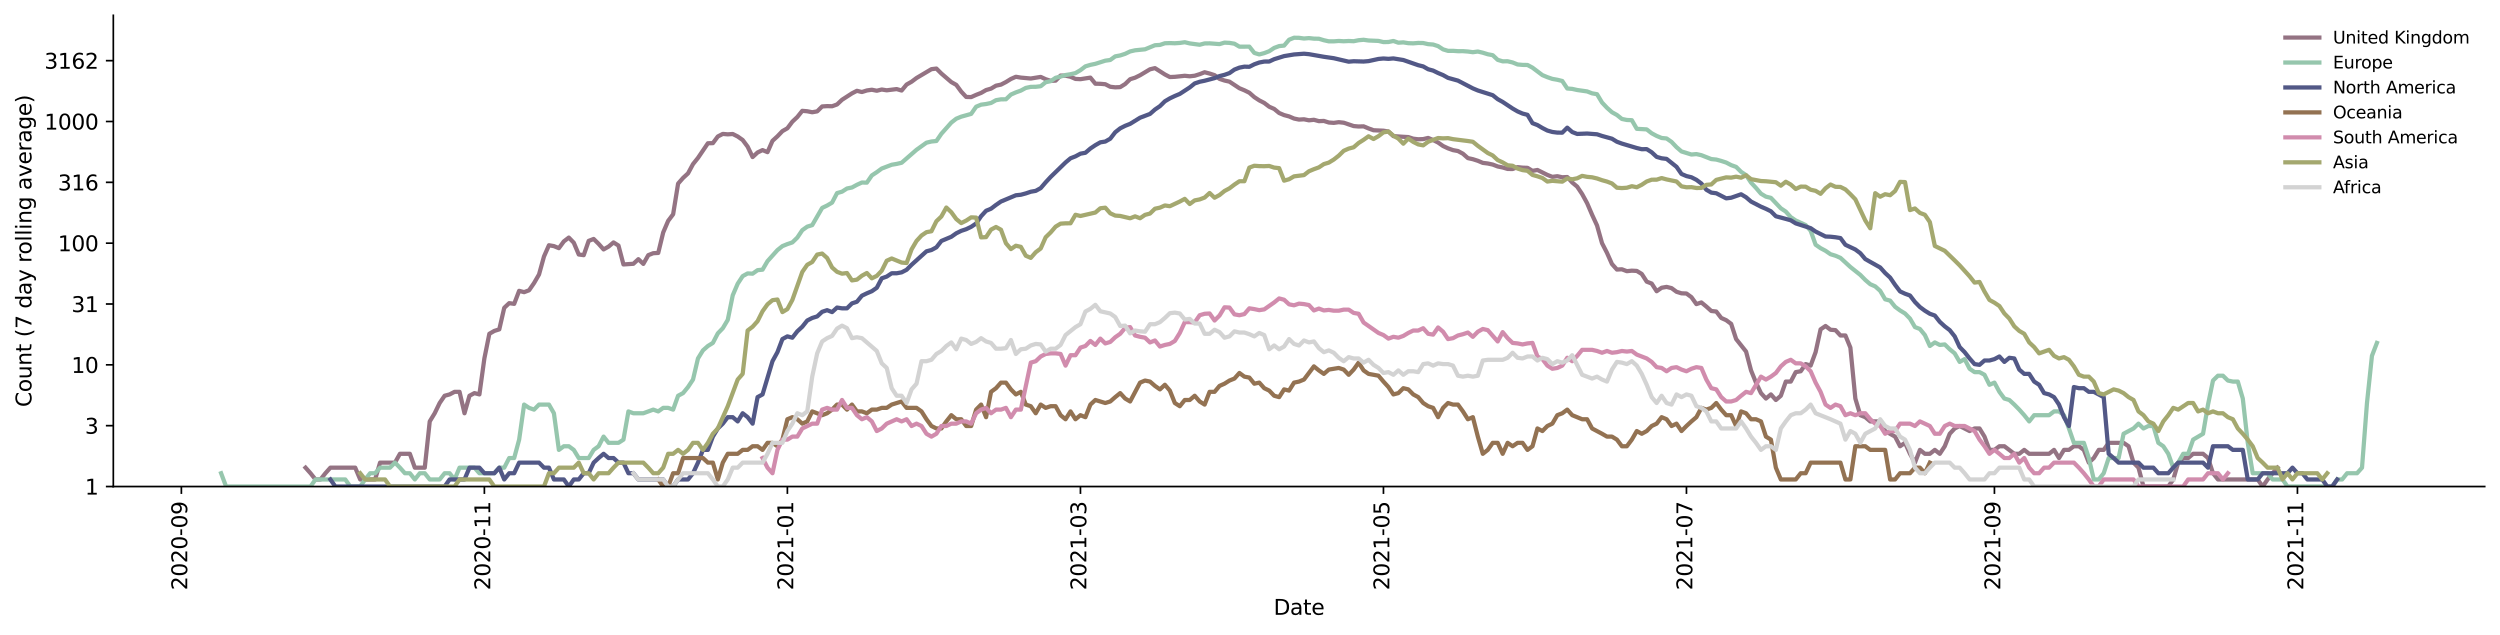 <?xml version="1.0" encoding="utf-8" standalone="no"?>
<!DOCTYPE svg PUBLIC "-//W3C//DTD SVG 1.1//EN"
  "http://www.w3.org/Graphics/SVG/1.1/DTD/svg11.dtd">
<svg height="298.621pt" version="1.1" viewBox="0 0 1176.528 298.621" width="1176.528pt" xmlns="http://www.w3.org/2000/svg" xmlns:xlink="http://www.w3.org/1999/xlink">
 <defs>
  <style type="text/css">*{stroke-linecap:butt;stroke-linejoin:round;}</style>
 </defs>
 <g id="figure_1">
  <g id="patch_1">
   <path d="M 0 298.621 
L 1176.528 298.621 
L 1176.528 0 
L 0 0 
z
" style="fill:#ffffff;"/>
  </g>
  <g id="axes_1">
   <g id="patch_2">
    <path d="M 53.328 228.96 
L 1169.328 228.96 
L 1169.328 7.2 
L 53.328 7.2 
z
" style="fill:#ffffff;"/>
   </g>
   <g id="matplotlib.axis_1">
    <g id="xtick_1">
     <g id="line2d_1">
      <defs>
       <path d="M 0 0 
L 0 3.5 
" id="m03dd4c4f8e" style="stroke:#000000;stroke-width:0.8;"/>
      </defs>
      <g>
       <use style="stroke:#000000;stroke-width:0.8;" x="85.354" xlink:href="#m03dd4c4f8e" y="228.96"/>
      </g>
     </g>
     <g id="text_1">
      <!-- 2020-09 -->
      <g transform="translate(88.113 277.743)rotate(-90)scale(0.1 -0.1)">
       <defs>
        <path d="M 1228 531 
L 3431 531 
L 3431 0 
L 469 0 
L 469 531 
Q 828 903 1448 1529 
Q 2069 2156 2228 2338 
Q 2531 2678 2651 2914 
Q 2772 3150 2772 3378 
Q 2772 3750 2511 3984 
Q 2250 4219 1831 4219 
Q 1534 4219 1204 4116 
Q 875 4013 500 3803 
L 500 4441 
Q 881 4594 1212 4672 
Q 1544 4750 1819 4750 
Q 2544 4750 2975 4387 
Q 3406 4025 3406 3419 
Q 3406 3131 3298 2873 
Q 3191 2616 2906 2266 
Q 2828 2175 2409 1742 
Q 1991 1309 1228 531 
z
" id="DejaVuSans-32" transform="scale(0.016)"/>
        <path d="M 2034 4250 
Q 1547 4250 1301 3770 
Q 1056 3291 1056 2328 
Q 1056 1369 1301 889 
Q 1547 409 2034 409 
Q 2525 409 2770 889 
Q 3016 1369 3016 2328 
Q 3016 3291 2770 3770 
Q 2525 4250 2034 4250 
z
M 2034 4750 
Q 2819 4750 3233 4129 
Q 3647 3509 3647 2328 
Q 3647 1150 3233 529 
Q 2819 -91 2034 -91 
Q 1250 -91 836 529 
Q 422 1150 422 2328 
Q 422 3509 836 4129 
Q 1250 4750 2034 4750 
z
" id="DejaVuSans-30" transform="scale(0.016)"/>
        <path d="M 313 2009 
L 1997 2009 
L 1997 1497 
L 313 1497 
L 313 2009 
z
" id="DejaVuSans-2d" transform="scale(0.016)"/>
        <path d="M 703 97 
L 703 672 
Q 941 559 1184 500 
Q 1428 441 1663 441 
Q 2288 441 2617 861 
Q 2947 1281 2994 2138 
Q 2813 1869 2534 1725 
Q 2256 1581 1919 1581 
Q 1219 1581 811 2004 
Q 403 2428 403 3163 
Q 403 3881 828 4315 
Q 1253 4750 1959 4750 
Q 2769 4750 3195 4129 
Q 3622 3509 3622 2328 
Q 3622 1225 3098 567 
Q 2575 -91 1691 -91 
Q 1453 -91 1209 -44 
Q 966 3 703 97 
z
M 1959 2075 
Q 2384 2075 2632 2365 
Q 2881 2656 2881 3163 
Q 2881 3666 2632 3958 
Q 2384 4250 1959 4250 
Q 1534 4250 1286 3958 
Q 1038 3666 1038 3163 
Q 1038 2656 1286 2365 
Q 1534 2075 1959 2075 
z
" id="DejaVuSans-39" transform="scale(0.016)"/>
       </defs>
       <use xlink:href="#DejaVuSans-32"/>
       <use x="63.623" xlink:href="#DejaVuSans-30"/>
       <use x="127.246" xlink:href="#DejaVuSans-32"/>
       <use x="190.869" xlink:href="#DejaVuSans-30"/>
       <use x="254.492" xlink:href="#DejaVuSans-2d"/>
       <use x="290.576" xlink:href="#DejaVuSans-30"/>
       <use x="354.199" xlink:href="#DejaVuSans-39"/>
      </g>
     </g>
    </g>
    <g id="xtick_2">
     <g id="line2d_2">
      <g>
       <use style="stroke:#000000;stroke-width:0.8;" x="227.952" xlink:href="#m03dd4c4f8e" y="228.96"/>
      </g>
     </g>
     <g id="text_2">
      <!-- 2020-11 -->
      <g transform="translate(230.711 277.743)rotate(-90)scale(0.1 -0.1)">
       <defs>
        <path d="M 794 531 
L 1825 531 
L 1825 4091 
L 703 3866 
L 703 4441 
L 1819 4666 
L 2450 4666 
L 2450 531 
L 3481 531 
L 3481 0 
L 794 0 
L 794 531 
z
" id="DejaVuSans-31" transform="scale(0.016)"/>
       </defs>
       <use xlink:href="#DejaVuSans-32"/>
       <use x="63.623" xlink:href="#DejaVuSans-30"/>
       <use x="127.246" xlink:href="#DejaVuSans-32"/>
       <use x="190.869" xlink:href="#DejaVuSans-30"/>
       <use x="254.492" xlink:href="#DejaVuSans-2d"/>
       <use x="290.576" xlink:href="#DejaVuSans-31"/>
       <use x="354.199" xlink:href="#DejaVuSans-31"/>
      </g>
     </g>
    </g>
    <g id="xtick_3">
     <g id="line2d_3">
      <g>
       <use style="stroke:#000000;stroke-width:0.8;" x="370.549" xlink:href="#m03dd4c4f8e" y="228.96"/>
      </g>
     </g>
     <g id="text_3">
      <!-- 2021-01 -->
      <g transform="translate(373.308 277.743)rotate(-90)scale(0.1 -0.1)">
       <use xlink:href="#DejaVuSans-32"/>
       <use x="63.623" xlink:href="#DejaVuSans-30"/>
       <use x="127.246" xlink:href="#DejaVuSans-32"/>
       <use x="190.869" xlink:href="#DejaVuSans-31"/>
       <use x="254.492" xlink:href="#DejaVuSans-2d"/>
       <use x="290.576" xlink:href="#DejaVuSans-30"/>
       <use x="354.199" xlink:href="#DejaVuSans-31"/>
      </g>
     </g>
    </g>
    <g id="xtick_4">
     <g id="line2d_4">
      <g>
       <use style="stroke:#000000;stroke-width:0.8;" x="508.471" xlink:href="#m03dd4c4f8e" y="228.96"/>
      </g>
     </g>
     <g id="text_4">
      <!-- 2021-03 -->
      <g transform="translate(511.23 277.743)rotate(-90)scale(0.1 -0.1)">
       <defs>
        <path d="M 2597 2516 
Q 3050 2419 3304 2112 
Q 3559 1806 3559 1356 
Q 3559 666 3084 287 
Q 2609 -91 1734 -91 
Q 1441 -91 1130 -33 
Q 819 25 488 141 
L 488 750 
Q 750 597 1062 519 
Q 1375 441 1716 441 
Q 2309 441 2620 675 
Q 2931 909 2931 1356 
Q 2931 1769 2642 2001 
Q 2353 2234 1838 2234 
L 1294 2234 
L 1294 2753 
L 1863 2753 
Q 2328 2753 2575 2939 
Q 2822 3125 2822 3475 
Q 2822 3834 2567 4026 
Q 2313 4219 1838 4219 
Q 1578 4219 1281 4162 
Q 984 4106 628 3988 
L 628 4550 
Q 988 4650 1302 4700 
Q 1616 4750 1894 4750 
Q 2613 4750 3031 4423 
Q 3450 4097 3450 3541 
Q 3450 3153 3228 2886 
Q 3006 2619 2597 2516 
z
" id="DejaVuSans-33" transform="scale(0.016)"/>
       </defs>
       <use xlink:href="#DejaVuSans-32"/>
       <use x="63.623" xlink:href="#DejaVuSans-30"/>
       <use x="127.246" xlink:href="#DejaVuSans-32"/>
       <use x="190.869" xlink:href="#DejaVuSans-31"/>
       <use x="254.492" xlink:href="#DejaVuSans-2d"/>
       <use x="290.576" xlink:href="#DejaVuSans-30"/>
       <use x="354.199" xlink:href="#DejaVuSans-33"/>
      </g>
     </g>
    </g>
    <g id="xtick_5">
     <g id="line2d_5">
      <g>
       <use style="stroke:#000000;stroke-width:0.8;" x="651.068" xlink:href="#m03dd4c4f8e" y="228.96"/>
      </g>
     </g>
     <g id="text_5">
      <!-- 2021-05 -->
      <g transform="translate(653.828 277.743)rotate(-90)scale(0.1 -0.1)">
       <defs>
        <path d="M 691 4666 
L 3169 4666 
L 3169 4134 
L 1269 4134 
L 1269 2991 
Q 1406 3038 1543 3061 
Q 1681 3084 1819 3084 
Q 2600 3084 3056 2656 
Q 3513 2228 3513 1497 
Q 3513 744 3044 326 
Q 2575 -91 1722 -91 
Q 1428 -91 1123 -41 
Q 819 9 494 109 
L 494 744 
Q 775 591 1075 516 
Q 1375 441 1709 441 
Q 2250 441 2565 725 
Q 2881 1009 2881 1497 
Q 2881 1984 2565 2268 
Q 2250 2553 1709 2553 
Q 1456 2553 1204 2497 
Q 953 2441 691 2322 
L 691 4666 
z
" id="DejaVuSans-35" transform="scale(0.016)"/>
       </defs>
       <use xlink:href="#DejaVuSans-32"/>
       <use x="63.623" xlink:href="#DejaVuSans-30"/>
       <use x="127.246" xlink:href="#DejaVuSans-32"/>
       <use x="190.869" xlink:href="#DejaVuSans-31"/>
       <use x="254.492" xlink:href="#DejaVuSans-2d"/>
       <use x="290.576" xlink:href="#DejaVuSans-30"/>
       <use x="354.199" xlink:href="#DejaVuSans-35"/>
      </g>
     </g>
    </g>
    <g id="xtick_6">
     <g id="line2d_6">
      <g>
       <use style="stroke:#000000;stroke-width:0.8;" x="793.666" xlink:href="#m03dd4c4f8e" y="228.96"/>
      </g>
     </g>
     <g id="text_6">
      <!-- 2021-07 -->
      <g transform="translate(796.425 277.743)rotate(-90)scale(0.1 -0.1)">
       <defs>
        <path d="M 525 4666 
L 3525 4666 
L 3525 4397 
L 1831 0 
L 1172 0 
L 2766 4134 
L 525 4134 
L 525 4666 
z
" id="DejaVuSans-37" transform="scale(0.016)"/>
       </defs>
       <use xlink:href="#DejaVuSans-32"/>
       <use x="63.623" xlink:href="#DejaVuSans-30"/>
       <use x="127.246" xlink:href="#DejaVuSans-32"/>
       <use x="190.869" xlink:href="#DejaVuSans-31"/>
       <use x="254.492" xlink:href="#DejaVuSans-2d"/>
       <use x="290.576" xlink:href="#DejaVuSans-30"/>
       <use x="354.199" xlink:href="#DejaVuSans-37"/>
      </g>
     </g>
    </g>
    <g id="xtick_7">
     <g id="line2d_7">
      <g>
       <use style="stroke:#000000;stroke-width:0.8;" x="938.601" xlink:href="#m03dd4c4f8e" y="228.96"/>
      </g>
     </g>
     <g id="text_7">
      <!-- 2021-09 -->
      <g transform="translate(941.36 277.743)rotate(-90)scale(0.1 -0.1)">
       <use xlink:href="#DejaVuSans-32"/>
       <use x="63.623" xlink:href="#DejaVuSans-30"/>
       <use x="127.246" xlink:href="#DejaVuSans-32"/>
       <use x="190.869" xlink:href="#DejaVuSans-31"/>
       <use x="254.492" xlink:href="#DejaVuSans-2d"/>
       <use x="290.576" xlink:href="#DejaVuSans-30"/>
       <use x="354.199" xlink:href="#DejaVuSans-39"/>
      </g>
     </g>
    </g>
    <g id="xtick_8">
     <g id="line2d_8">
      <g>
       <use style="stroke:#000000;stroke-width:0.8;" x="1081.198" xlink:href="#m03dd4c4f8e" y="228.96"/>
      </g>
     </g>
     <g id="text_8">
      <!-- 2021-11 -->
      <g transform="translate(1083.958 277.743)rotate(-90)scale(0.1 -0.1)">
       <use xlink:href="#DejaVuSans-32"/>
       <use x="63.623" xlink:href="#DejaVuSans-30"/>
       <use x="127.246" xlink:href="#DejaVuSans-32"/>
       <use x="190.869" xlink:href="#DejaVuSans-31"/>
       <use x="254.492" xlink:href="#DejaVuSans-2d"/>
       <use x="290.576" xlink:href="#DejaVuSans-31"/>
       <use x="354.199" xlink:href="#DejaVuSans-31"/>
      </g>
     </g>
    </g>
    <g id="text_9">
     <!-- Date -->
     <g transform="translate(599.377 289.341)scale(0.1 -0.1)">
      <defs>
       <path d="M 1259 4147 
L 1259 519 
L 2022 519 
Q 2988 519 3436 956 
Q 3884 1394 3884 2338 
Q 3884 3275 3436 3711 
Q 2988 4147 2022 4147 
L 1259 4147 
z
M 628 4666 
L 1925 4666 
Q 3281 4666 3915 4102 
Q 4550 3538 4550 2338 
Q 4550 1131 3912 565 
Q 3275 0 1925 0 
L 628 0 
L 628 4666 
z
" id="DejaVuSans-44" transform="scale(0.016)"/>
       <path d="M 2194 1759 
Q 1497 1759 1228 1600 
Q 959 1441 959 1056 
Q 959 750 1161 570 
Q 1363 391 1709 391 
Q 2188 391 2477 730 
Q 2766 1069 2766 1631 
L 2766 1759 
L 2194 1759 
z
M 3341 1997 
L 3341 0 
L 2766 0 
L 2766 531 
Q 2569 213 2275 61 
Q 1981 -91 1556 -91 
Q 1019 -91 701 211 
Q 384 513 384 1019 
Q 384 1609 779 1909 
Q 1175 2209 1959 2209 
L 2766 2209 
L 2766 2266 
Q 2766 2663 2505 2880 
Q 2244 3097 1772 3097 
Q 1472 3097 1187 3025 
Q 903 2953 641 2809 
L 641 3341 
Q 956 3463 1253 3523 
Q 1550 3584 1831 3584 
Q 2591 3584 2966 3190 
Q 3341 2797 3341 1997 
z
" id="DejaVuSans-61" transform="scale(0.016)"/>
       <path d="M 1172 4494 
L 1172 3500 
L 2356 3500 
L 2356 3053 
L 1172 3053 
L 1172 1153 
Q 1172 725 1289 603 
Q 1406 481 1766 481 
L 2356 481 
L 2356 0 
L 1766 0 
Q 1100 0 847 248 
Q 594 497 594 1153 
L 594 3053 
L 172 3053 
L 172 3500 
L 594 3500 
L 594 4494 
L 1172 4494 
z
" id="DejaVuSans-74" transform="scale(0.016)"/>
       <path d="M 3597 1894 
L 3597 1613 
L 953 1613 
Q 991 1019 1311 708 
Q 1631 397 2203 397 
Q 2534 397 2845 478 
Q 3156 559 3463 722 
L 3463 178 
Q 3153 47 2828 -22 
Q 2503 -91 2169 -91 
Q 1331 -91 842 396 
Q 353 884 353 1716 
Q 353 2575 817 3079 
Q 1281 3584 2069 3584 
Q 2775 3584 3186 3129 
Q 3597 2675 3597 1894 
z
M 3022 2063 
Q 3016 2534 2758 2815 
Q 2500 3097 2075 3097 
Q 1594 3097 1305 2825 
Q 1016 2553 972 2059 
L 3022 2063 
z
" id="DejaVuSans-65" transform="scale(0.016)"/>
      </defs>
      <use xlink:href="#DejaVuSans-44"/>
      <use x="77.002" xlink:href="#DejaVuSans-61"/>
      <use x="138.281" xlink:href="#DejaVuSans-74"/>
      <use x="177.49" xlink:href="#DejaVuSans-65"/>
     </g>
    </g>
   </g>
   <g id="matplotlib.axis_2">
    <g id="ytick_1">
     <g id="line2d_9">
      <defs>
       <path d="M 0 0 
L -3.5 0 
" id="m5a60dd9fdf" style="stroke:#000000;stroke-width:0.8;"/>
      </defs>
      <g>
       <use style="stroke:#000000;stroke-width:0.8;" x="53.328" xlink:href="#m5a60dd9fdf" y="228.96"/>
      </g>
     </g>
     <g id="text_10">
      <!-- 1 -->
      <g transform="translate(39.966 232.759)scale(0.1 -0.1)">
       <use xlink:href="#DejaVuSans-31"/>
      </g>
     </g>
    </g>
    <g id="ytick_2">
     <g id="line2d_10">
      <g>
       <use style="stroke:#000000;stroke-width:0.8;" x="53.328" xlink:href="#m5a60dd9fdf" y="200.33"/>
      </g>
     </g>
     <g id="text_11">
      <!-- 3 -->
      <g transform="translate(39.966 204.129)scale(0.1 -0.1)">
       <use xlink:href="#DejaVuSans-33"/>
      </g>
     </g>
    </g>
    <g id="ytick_3">
     <g id="line2d_11">
      <g>
       <use style="stroke:#000000;stroke-width:0.8;" x="53.328" xlink:href="#m5a60dd9fdf" y="171.7"/>
      </g>
     </g>
     <g id="text_12">
      <!-- 10 -->
      <g transform="translate(33.603 175.499)scale(0.1 -0.1)">
       <use xlink:href="#DejaVuSans-31"/>
       <use x="63.623" xlink:href="#DejaVuSans-30"/>
      </g>
     </g>
    </g>
    <g id="ytick_4">
     <g id="line2d_12">
      <g>
       <use style="stroke:#000000;stroke-width:0.8;" x="53.328" xlink:href="#m5a60dd9fdf" y="143.07"/>
      </g>
     </g>
     <g id="text_13">
      <!-- 31 -->
      <g transform="translate(33.603 146.869)scale(0.1 -0.1)">
       <use xlink:href="#DejaVuSans-33"/>
       <use x="63.623" xlink:href="#DejaVuSans-31"/>
      </g>
     </g>
    </g>
    <g id="ytick_5">
     <g id="line2d_13">
      <g>
       <use style="stroke:#000000;stroke-width:0.8;" x="53.328" xlink:href="#m5a60dd9fdf" y="114.44"/>
      </g>
     </g>
     <g id="text_14">
      <!-- 100 -->
      <g transform="translate(27.241 118.239)scale(0.1 -0.1)">
       <use xlink:href="#DejaVuSans-31"/>
       <use x="63.623" xlink:href="#DejaVuSans-30"/>
       <use x="127.246" xlink:href="#DejaVuSans-30"/>
      </g>
     </g>
    </g>
    <g id="ytick_6">
     <g id="line2d_14">
      <g>
       <use style="stroke:#000000;stroke-width:0.8;" x="53.328" xlink:href="#m5a60dd9fdf" y="85.81"/>
      </g>
     </g>
     <g id="text_15">
      <!-- 316 -->
      <g transform="translate(27.241 89.609)scale(0.1 -0.1)">
       <defs>
        <path d="M 2113 2584 
Q 1688 2584 1439 2293 
Q 1191 2003 1191 1497 
Q 1191 994 1439 701 
Q 1688 409 2113 409 
Q 2538 409 2786 701 
Q 3034 994 3034 1497 
Q 3034 2003 2786 2293 
Q 2538 2584 2113 2584 
z
M 3366 4563 
L 3366 3988 
Q 3128 4100 2886 4159 
Q 2644 4219 2406 4219 
Q 1781 4219 1451 3797 
Q 1122 3375 1075 2522 
Q 1259 2794 1537 2939 
Q 1816 3084 2150 3084 
Q 2853 3084 3261 2657 
Q 3669 2231 3669 1497 
Q 3669 778 3244 343 
Q 2819 -91 2113 -91 
Q 1303 -91 875 529 
Q 447 1150 447 2328 
Q 447 3434 972 4092 
Q 1497 4750 2381 4750 
Q 2619 4750 2861 4703 
Q 3103 4656 3366 4563 
z
" id="DejaVuSans-36" transform="scale(0.016)"/>
       </defs>
       <use xlink:href="#DejaVuSans-33"/>
       <use x="63.623" xlink:href="#DejaVuSans-31"/>
       <use x="127.246" xlink:href="#DejaVuSans-36"/>
      </g>
     </g>
    </g>
    <g id="ytick_7">
     <g id="line2d_15">
      <g>
       <use style="stroke:#000000;stroke-width:0.8;" x="53.328" xlink:href="#m5a60dd9fdf" y="57.18"/>
      </g>
     </g>
     <g id="text_16">
      <!-- 1000 -->
      <g transform="translate(20.878 60.98)scale(0.1 -0.1)">
       <use xlink:href="#DejaVuSans-31"/>
       <use x="63.623" xlink:href="#DejaVuSans-30"/>
       <use x="127.246" xlink:href="#DejaVuSans-30"/>
       <use x="190.869" xlink:href="#DejaVuSans-30"/>
      </g>
     </g>
    </g>
    <g id="ytick_8">
     <g id="line2d_16">
      <g>
       <use style="stroke:#000000;stroke-width:0.8;" x="53.328" xlink:href="#m5a60dd9fdf" y="28.55"/>
      </g>
     </g>
     <g id="text_17">
      <!-- 3162 -->
      <g transform="translate(20.878 32.35)scale(0.1 -0.1)">
       <use xlink:href="#DejaVuSans-33"/>
       <use x="63.623" xlink:href="#DejaVuSans-31"/>
       <use x="127.246" xlink:href="#DejaVuSans-36"/>
       <use x="190.869" xlink:href="#DejaVuSans-32"/>
      </g>
     </g>
    </g>
    <g id="text_18">
     <!-- Count (7 day rolling average) -->
     <g transform="translate(14.798 191.548)rotate(-90)scale(0.1 -0.1)">
      <defs>
       <path d="M 4122 4306 
L 4122 3641 
Q 3803 3938 3442 4084 
Q 3081 4231 2675 4231 
Q 1875 4231 1450 3742 
Q 1025 3253 1025 2328 
Q 1025 1406 1450 917 
Q 1875 428 2675 428 
Q 3081 428 3442 575 
Q 3803 722 4122 1019 
L 4122 359 
Q 3791 134 3420 21 
Q 3050 -91 2638 -91 
Q 1578 -91 968 557 
Q 359 1206 359 2328 
Q 359 3453 968 4101 
Q 1578 4750 2638 4750 
Q 3056 4750 3426 4639 
Q 3797 4528 4122 4306 
z
" id="DejaVuSans-43" transform="scale(0.016)"/>
       <path d="M 1959 3097 
Q 1497 3097 1228 2736 
Q 959 2375 959 1747 
Q 959 1119 1226 758 
Q 1494 397 1959 397 
Q 2419 397 2687 759 
Q 2956 1122 2956 1747 
Q 2956 2369 2687 2733 
Q 2419 3097 1959 3097 
z
M 1959 3584 
Q 2709 3584 3137 3096 
Q 3566 2609 3566 1747 
Q 3566 888 3137 398 
Q 2709 -91 1959 -91 
Q 1206 -91 779 398 
Q 353 888 353 1747 
Q 353 2609 779 3096 
Q 1206 3584 1959 3584 
z
" id="DejaVuSans-6f" transform="scale(0.016)"/>
       <path d="M 544 1381 
L 544 3500 
L 1119 3500 
L 1119 1403 
Q 1119 906 1312 657 
Q 1506 409 1894 409 
Q 2359 409 2629 706 
Q 2900 1003 2900 1516 
L 2900 3500 
L 3475 3500 
L 3475 0 
L 2900 0 
L 2900 538 
Q 2691 219 2414 64 
Q 2138 -91 1772 -91 
Q 1169 -91 856 284 
Q 544 659 544 1381 
z
M 1991 3584 
L 1991 3584 
z
" id="DejaVuSans-75" transform="scale(0.016)"/>
       <path d="M 3513 2113 
L 3513 0 
L 2938 0 
L 2938 2094 
Q 2938 2591 2744 2837 
Q 2550 3084 2163 3084 
Q 1697 3084 1428 2787 
Q 1159 2491 1159 1978 
L 1159 0 
L 581 0 
L 581 3500 
L 1159 3500 
L 1159 2956 
Q 1366 3272 1645 3428 
Q 1925 3584 2291 3584 
Q 2894 3584 3203 3211 
Q 3513 2838 3513 2113 
z
" id="DejaVuSans-6e" transform="scale(0.016)"/>
       <path id="DejaVuSans-20" transform="scale(0.016)"/>
       <path d="M 1984 4856 
Q 1566 4138 1362 3434 
Q 1159 2731 1159 2009 
Q 1159 1288 1364 580 
Q 1569 -128 1984 -844 
L 1484 -844 
Q 1016 -109 783 600 
Q 550 1309 550 2009 
Q 550 2706 781 3412 
Q 1013 4119 1484 4856 
L 1984 4856 
z
" id="DejaVuSans-28" transform="scale(0.016)"/>
       <path d="M 2906 2969 
L 2906 4863 
L 3481 4863 
L 3481 0 
L 2906 0 
L 2906 525 
Q 2725 213 2448 61 
Q 2172 -91 1784 -91 
Q 1150 -91 751 415 
Q 353 922 353 1747 
Q 353 2572 751 3078 
Q 1150 3584 1784 3584 
Q 2172 3584 2448 3432 
Q 2725 3281 2906 2969 
z
M 947 1747 
Q 947 1113 1208 752 
Q 1469 391 1925 391 
Q 2381 391 2643 752 
Q 2906 1113 2906 1747 
Q 2906 2381 2643 2742 
Q 2381 3103 1925 3103 
Q 1469 3103 1208 2742 
Q 947 2381 947 1747 
z
" id="DejaVuSans-64" transform="scale(0.016)"/>
       <path d="M 2059 -325 
Q 1816 -950 1584 -1140 
Q 1353 -1331 966 -1331 
L 506 -1331 
L 506 -850 
L 844 -850 
Q 1081 -850 1212 -737 
Q 1344 -625 1503 -206 
L 1606 56 
L 191 3500 
L 800 3500 
L 1894 763 
L 2988 3500 
L 3597 3500 
L 2059 -325 
z
" id="DejaVuSans-79" transform="scale(0.016)"/>
       <path d="M 2631 2963 
Q 2534 3019 2420 3045 
Q 2306 3072 2169 3072 
Q 1681 3072 1420 2755 
Q 1159 2438 1159 1844 
L 1159 0 
L 581 0 
L 581 3500 
L 1159 3500 
L 1159 2956 
Q 1341 3275 1631 3429 
Q 1922 3584 2338 3584 
Q 2397 3584 2469 3576 
Q 2541 3569 2628 3553 
L 2631 2963 
z
" id="DejaVuSans-72" transform="scale(0.016)"/>
       <path d="M 603 4863 
L 1178 4863 
L 1178 0 
L 603 0 
L 603 4863 
z
" id="DejaVuSans-6c" transform="scale(0.016)"/>
       <path d="M 603 3500 
L 1178 3500 
L 1178 0 
L 603 0 
L 603 3500 
z
M 603 4863 
L 1178 4863 
L 1178 4134 
L 603 4134 
L 603 4863 
z
" id="DejaVuSans-69" transform="scale(0.016)"/>
       <path d="M 2906 1791 
Q 2906 2416 2648 2759 
Q 2391 3103 1925 3103 
Q 1463 3103 1205 2759 
Q 947 2416 947 1791 
Q 947 1169 1205 825 
Q 1463 481 1925 481 
Q 2391 481 2648 825 
Q 2906 1169 2906 1791 
z
M 3481 434 
Q 3481 -459 3084 -895 
Q 2688 -1331 1869 -1331 
Q 1566 -1331 1297 -1286 
Q 1028 -1241 775 -1147 
L 775 -588 
Q 1028 -725 1275 -790 
Q 1522 -856 1778 -856 
Q 2344 -856 2625 -561 
Q 2906 -266 2906 331 
L 2906 616 
Q 2728 306 2450 153 
Q 2172 0 1784 0 
Q 1141 0 747 490 
Q 353 981 353 1791 
Q 353 2603 747 3093 
Q 1141 3584 1784 3584 
Q 2172 3584 2450 3431 
Q 2728 3278 2906 2969 
L 2906 3500 
L 3481 3500 
L 3481 434 
z
" id="DejaVuSans-67" transform="scale(0.016)"/>
       <path d="M 191 3500 
L 800 3500 
L 1894 563 
L 2988 3500 
L 3597 3500 
L 2284 0 
L 1503 0 
L 191 3500 
z
" id="DejaVuSans-76" transform="scale(0.016)"/>
       <path d="M 513 4856 
L 1013 4856 
Q 1481 4119 1714 3412 
Q 1947 2706 1947 2009 
Q 1947 1309 1714 600 
Q 1481 -109 1013 -844 
L 513 -844 
Q 928 -128 1133 580 
Q 1338 1288 1338 2009 
Q 1338 2731 1133 3434 
Q 928 4138 513 4856 
z
" id="DejaVuSans-29" transform="scale(0.016)"/>
      </defs>
      <use xlink:href="#DejaVuSans-43"/>
      <use x="69.824" xlink:href="#DejaVuSans-6f"/>
      <use x="131.006" xlink:href="#DejaVuSans-75"/>
      <use x="194.385" xlink:href="#DejaVuSans-6e"/>
      <use x="257.764" xlink:href="#DejaVuSans-74"/>
      <use x="296.973" xlink:href="#DejaVuSans-20"/>
      <use x="328.76" xlink:href="#DejaVuSans-28"/>
      <use x="367.773" xlink:href="#DejaVuSans-37"/>
      <use x="431.396" xlink:href="#DejaVuSans-20"/>
      <use x="463.184" xlink:href="#DejaVuSans-64"/>
      <use x="526.66" xlink:href="#DejaVuSans-61"/>
      <use x="587.939" xlink:href="#DejaVuSans-79"/>
      <use x="647.119" xlink:href="#DejaVuSans-20"/>
      <use x="678.906" xlink:href="#DejaVuSans-72"/>
      <use x="717.77" xlink:href="#DejaVuSans-6f"/>
      <use x="778.951" xlink:href="#DejaVuSans-6c"/>
      <use x="806.734" xlink:href="#DejaVuSans-6c"/>
      <use x="834.518" xlink:href="#DejaVuSans-69"/>
      <use x="862.301" xlink:href="#DejaVuSans-6e"/>
      <use x="925.68" xlink:href="#DejaVuSans-67"/>
      <use x="989.156" xlink:href="#DejaVuSans-20"/>
      <use x="1020.943" xlink:href="#DejaVuSans-61"/>
      <use x="1082.223" xlink:href="#DejaVuSans-76"/>
      <use x="1141.402" xlink:href="#DejaVuSans-65"/>
      <use x="1202.926" xlink:href="#DejaVuSans-72"/>
      <use x="1244.039" xlink:href="#DejaVuSans-61"/>
      <use x="1305.318" xlink:href="#DejaVuSans-67"/>
      <use x="1368.795" xlink:href="#DejaVuSans-65"/>
      <use x="1430.318" xlink:href="#DejaVuSans-29"/>
     </g>
    </g>
   </g>
   <g id="line2d_17">
    <path clip-path="url(#pd029613a68)" d="M 143.796 220.09 
L 146.133 222.71 
L 148.471 225.639 
L 150.809 225.639 
L 153.146 222.71 
L 155.484 220.09 
L 167.172 220.09 
L 169.51 225.639 
L 176.523 225.639 
L 178.861 217.72 
L 185.874 217.72 
L 188.211 213.566 
L 192.887 213.566 
L 195.224 220.09 
L 199.9 220.09 
L 202.237 198.319 
L 204.575 194.486 
L 206.913 189.658 
L 209.25 186.246 
L 211.588 185.616 
L 213.926 184.403 
L 216.263 184.403 
L 218.601 194.486 
L 220.939 186.246 
L 223.276 185.002 
L 225.614 185.616 
L 227.952 168.692 
L 230.289 157.083 
L 232.627 155.739 
L 234.964 155.002 
L 237.302 144.858 
L 239.64 142.664 
L 241.977 142.998 
L 244.315 136.873 
L 246.653 137.494 
L 248.99 136.612 
L 251.328 133.216 
L 253.666 129.178 
L 256.003 120.71 
L 258.341 115.418 
L 260.679 115.828 
L 263.016 116.785 
L 265.354 113.602 
L 267.692 111.813 
L 270.029 114.228 
L 272.367 119.768 
L 274.705 120.078 
L 277.042 113.363 
L 279.38 112.461 
L 281.718 114.762 
L 284.055 117.378 
L 286.393 116.055 
L 288.731 114.087 
L 291.068 115.567 
L 293.406 124.452 
L 298.081 124.135 
L 300.419 121.976 
L 302.757 124.188 
L 305.094 120.078 
L 307.432 119.16 
L 309.77 119.031 
L 312.107 109.408 
L 314.445 103.935 
L 316.783 100.83 
L 319.12 86.397 
L 321.458 83.738 
L 323.796 81.59 
L 326.133 77.235 
L 328.471 74.318 
L 333.146 67.417 
L 335.484 67.368 
L 337.822 64.221 
L 340.159 63.024 
L 342.497 63.223 
L 344.835 63.06 
L 347.172 64.235 
L 349.51 65.888 
L 351.848 69.016 
L 354.185 73.911 
L 356.523 71.752 
L 358.861 70.635 
L 361.198 71.599 
L 363.536 66.285 
L 365.874 64.146 
L 368.211 61.711 
L 370.549 60.367 
L 372.887 57.273 
L 375.224 55.076 
L 377.562 52.16 
L 379.9 52.361 
L 382.237 52.828 
L 384.575 52.411 
L 386.913 50.094 
L 389.25 49.942 
L 391.588 50.001 
L 393.926 49.153 
L 396.263 46.956 
L 400.939 43.937 
L 403.276 42.734 
L 405.614 43.311 
L 407.952 42.571 
L 410.289 42.234 
L 412.627 42.706 
L 414.964 42.127 
L 417.302 42.498 
L 421.977 41.922 
L 424.315 42.603 
L 426.653 39.786 
L 428.99 38.463 
L 431.328 36.711 
L 438.341 32.553 
L 440.679 32.267 
L 443.016 34.6 
L 447.692 38.627 
L 450.029 39.942 
L 452.367 43.126 
L 454.705 45.626 
L 457.042 45.691 
L 459.38 44.643 
L 461.718 43.725 
L 464.055 42.381 
L 466.393 41.7 
L 468.731 40.317 
L 471.068 39.825 
L 473.406 38.61 
L 475.744 37.163 
L 478.081 36.133 
L 480.419 36.523 
L 485.094 36.947 
L 489.77 36.194 
L 492.107 37.275 
L 494.445 38.046 
L 496.783 37.941 
L 499.12 35.564 
L 501.458 35.618 
L 503.796 36.126 
L 506.133 37.146 
L 508.471 37.259 
L 513.146 36.533 
L 515.484 39.392 
L 517.822 39.442 
L 520.159 39.638 
L 522.497 40.833 
L 524.835 41.096 
L 527.172 40.996 
L 529.51 39.549 
L 531.848 37.283 
L 534.185 36.556 
L 536.523 35.412 
L 541.198 32.612 
L 543.536 32.06 
L 548.211 35.038 
L 550.549 36.26 
L 552.887 36.156 
L 557.562 35.667 
L 559.9 35.906 
L 562.237 35.64 
L 564.575 34.902 
L 566.913 33.997 
L 569.25 34.611 
L 571.588 35.365 
L 573.926 37.127 
L 576.263 37.898 
L 578.601 38.426 
L 583.276 41.522 
L 585.614 42.487 
L 587.952 43.642 
L 590.289 45.7 
L 592.627 47.242 
L 594.964 48.44 
L 597.302 50.228 
L 599.64 51.262 
L 601.977 53.179 
L 604.315 54.166 
L 606.653 54.788 
L 608.99 55.785 
L 611.328 56.277 
L 613.666 56.137 
L 616.003 56.625 
L 618.341 56.376 
L 620.679 57.014 
L 623.016 56.912 
L 625.354 57.654 
L 627.692 57.821 
L 630.029 57.499 
L 632.367 57.752 
L 637.042 59.327 
L 639.38 59.533 
L 641.718 59.459 
L 644.055 60.44 
L 646.393 61.297 
L 651.068 61.508 
L 653.406 61.887 
L 655.744 64.056 
L 660.419 64.382 
L 662.757 64.51 
L 665.094 65.271 
L 667.432 65.548 
L 669.77 65.463 
L 672.107 64.914 
L 674.445 65.908 
L 676.783 67.081 
L 679.12 68.715 
L 681.458 69.812 
L 683.796 70.647 
L 686.133 71.078 
L 688.471 72.339 
L 690.809 74.41 
L 693.146 74.92 
L 695.484 75.67 
L 697.822 76.653 
L 700.159 76.943 
L 702.497 77.443 
L 704.835 78.342 
L 707.172 78.812 
L 709.51 79.509 
L 711.848 79.535 
L 714.185 78.652 
L 716.523 78.906 
L 718.861 78.991 
L 721.198 80.405 
L 723.536 79.993 
L 728.211 82.312 
L 730.549 83.226 
L 732.887 82.924 
L 735.224 83.429 
L 737.562 83.307 
L 739.9 85.873 
L 742.237 87.829 
L 744.575 91.329 
L 746.913 95.621 
L 749.25 101.057 
L 751.588 106.124 
L 753.926 114.44 
L 756.263 118.988 
L 758.601 124.241 
L 760.939 126.849 
L 763.276 126.732 
L 765.614 127.621 
L 767.952 127.381 
L 770.289 127.501 
L 772.627 128.922 
L 774.964 132.545 
L 777.302 133.444 
L 779.64 137.049 
L 781.977 135.428 
L 784.315 135.018 
L 786.653 135.594 
L 788.99 137.315 
L 791.328 138.039 
L 793.666 138.131 
L 796.003 139.846 
L 798.341 143.111 
L 800.679 142.335 
L 803.016 144.262 
L 805.354 146.351 
L 807.692 146.609 
L 810.029 149.635 
L 812.367 150.681 
L 814.705 152.418 
L 817.042 159.572 
L 821.718 165.451 
L 824.055 174.32 
L 826.393 180.067 
L 828.731 185.002 
L 831.068 187.555 
L 833.406 185.616 
L 835.744 188.237 
L 838.081 186.246 
L 840.419 179.575 
L 842.757 179.575 
L 845.094 175.122 
L 847.432 174.718 
L 849.77 171.347 
L 852.107 172.058 
L 854.445 165.728 
L 856.783 155.002 
L 859.12 153.42 
L 861.458 155.184 
L 863.796 155.368 
L 866.133 157.885 
L 868.471 157.885 
L 870.809 163.588 
L 873.146 187.555 
L 875.484 195.39 
L 877.822 196.329 
L 880.159 198.319 
L 884.835 198.319 
L 887.172 202.853 
L 891.848 205.473 
L 894.185 210.007 
L 896.523 208.402 
L 898.861 213.566 
L 901.198 217.72 
L 903.536 211.723 
L 905.874 213.566 
L 908.211 213.566 
L 910.549 211.723 
L 912.887 213.566 
L 915.224 210.007 
L 917.562 204.129 
L 919.9 201.64 
L 922.237 200.483 
L 926.913 202.853 
L 929.25 201.64 
L 931.588 201.64 
L 933.926 205.473 
L 936.263 211.723 
L 938.601 211.723 
L 940.939 210.007 
L 943.276 210.007 
L 947.952 213.566 
L 950.289 213.566 
L 952.627 211.723 
L 954.964 213.566 
L 964.315 213.566 
L 966.653 211.723 
L 968.99 215.556 
L 971.328 211.723 
L 973.666 211.723 
L 976.003 210.007 
L 978.341 210.007 
L 980.679 211.723 
L 983.016 217.72 
L 985.354 215.556 
L 987.692 211.723 
L 990.029 211.723 
L 992.367 208.402 
L 999.38 208.402 
L 1001.718 210.007 
L 1004.055 217.72 
L 1006.393 220.09 
L 1008.731 228.96 
L 1020.419 228.96 
L 1022.757 225.639 
L 1025.094 217.72 
L 1027.432 215.556 
L 1029.77 215.556 
L 1032.107 213.566 
L 1036.783 213.566 
L 1039.12 215.556 
L 1041.458 222.71 
L 1043.796 225.639 
L 1062.497 225.639 
L 1064.835 228.96 
L 1067.172 225.639 
L 1069.51 222.71 
L 1071.848 220.09 
L 1071.848 220.09 
" style="fill:none;stroke:#947383;stroke-linecap:square;stroke-width:2;"/>
   </g>
   <g id="line2d_18">
    <path clip-path="url(#pd029613a68)" d="M 104.055 222.71 
L 106.393 228.96 
L 146.133 228.96 
L 148.471 225.639 
L 162.497 225.639 
L 164.835 228.96 
L 169.51 228.96 
L 171.848 225.639 
L 174.185 222.71 
L 176.523 222.71 
L 178.861 220.09 
L 183.536 220.09 
L 185.874 217.72 
L 188.211 220.09 
L 190.549 222.71 
L 192.887 222.71 
L 195.224 225.639 
L 197.562 222.71 
L 199.9 222.71 
L 202.237 225.639 
L 206.913 225.639 
L 209.25 222.71 
L 211.588 222.71 
L 213.926 225.639 
L 216.263 220.09 
L 223.276 220.09 
L 225.614 222.71 
L 232.627 222.71 
L 234.964 220.09 
L 237.302 220.09 
L 239.64 215.556 
L 241.977 215.556 
L 244.315 206.895 
L 246.653 190.4 
L 248.99 191.955 
L 251.328 192.77 
L 253.666 190.4 
L 258.341 190.4 
L 260.679 194.486 
L 263.016 211.723 
L 265.354 210.007 
L 267.692 210.007 
L 270.029 211.723 
L 272.367 215.556 
L 277.042 215.556 
L 279.38 211.723 
L 281.718 210.007 
L 284.055 205.473 
L 286.393 208.402 
L 291.068 208.402 
L 293.406 206.895 
L 295.744 193.613 
L 298.081 194.486 
L 302.757 194.486 
L 307.432 192.77 
L 309.77 193.613 
L 312.107 191.955 
L 314.445 191.955 
L 316.783 192.77 
L 319.12 186.246 
L 321.458 185.002 
L 323.796 182.141 
L 326.133 178.618 
L 328.471 168.692 
L 330.809 164.904 
L 333.146 162.83 
L 335.484 161.381 
L 337.822 156.887 
L 340.159 154.463 
L 342.497 150.528 
L 344.835 138.974 
L 347.172 133.52 
L 349.51 129.961 
L 351.848 128.669 
L 354.185 128.796 
L 356.523 127.143 
L 358.861 126.908 
L 361.198 122.907 
L 365.874 117.7 
L 368.211 115.828 
L 370.549 114.87 
L 372.887 114.087 
L 375.224 111.813 
L 377.562 108.329 
L 379.9 106.664 
L 382.237 105.946 
L 386.913 97.851 
L 389.25 96.728 
L 391.588 95.355 
L 393.926 90.871 
L 396.263 90.205 
L 398.601 88.709 
L 400.939 88.234 
L 403.276 86.967 
L 405.614 85.896 
L 407.952 85.952 
L 410.289 82.557 
L 412.627 81.018 
L 414.964 79.309 
L 419.64 77.532 
L 421.977 77.14 
L 424.315 76.599 
L 431.328 70.489 
L 436.003 67.145 
L 438.341 66.594 
L 440.679 66.356 
L 443.016 62.952 
L 447.692 57.686 
L 450.029 55.862 
L 452.367 54.904 
L 457.042 53.594 
L 459.38 50.222 
L 461.718 49.256 
L 464.055 48.95 
L 466.393 48.458 
L 468.731 47.152 
L 471.068 46.749 
L 473.406 46.726 
L 475.744 44.506 
L 478.081 43.478 
L 480.419 42.637 
L 482.757 41.376 
L 485.094 40.875 
L 487.432 40.848 
L 489.77 40.575 
L 492.107 38.696 
L 494.445 38.208 
L 496.783 36.612 
L 499.12 36.036 
L 501.458 35.308 
L 503.796 34.933 
L 506.133 34.393 
L 508.471 33.018 
L 510.809 31.23 
L 513.146 30.525 
L 515.484 30.04 
L 520.159 28.557 
L 522.497 28.229 
L 524.835 26.531 
L 527.172 26.089 
L 529.51 25.329 
L 531.848 24.207 
L 534.185 23.673 
L 538.861 23.203 
L 543.536 21.285 
L 545.874 21.144 
L 548.211 20.358 
L 550.549 20.276 
L 552.887 20.361 
L 555.224 20.208 
L 557.562 19.866 
L 559.9 20.431 
L 564.575 21.06 
L 566.913 20.44 
L 569.25 20.399 
L 573.926 20.756 
L 576.263 20.059 
L 578.601 20.181 
L 580.939 20.573 
L 583.276 21.958 
L 587.952 21.945 
L 590.289 24.906 
L 592.627 25.617 
L 594.964 24.996 
L 597.302 24.102 
L 599.64 22.553 
L 601.977 21.691 
L 604.315 21.458 
L 606.653 18.693 
L 608.99 17.76 
L 611.328 17.798 
L 613.666 18.123 
L 616.003 17.924 
L 618.341 18.189 
L 620.679 18.23 
L 623.016 18.933 
L 625.354 19.458 
L 627.692 19.459 
L 630.029 19.275 
L 632.367 19.418 
L 634.705 19.294 
L 637.042 19.395 
L 639.38 18.931 
L 641.718 18.723 
L 644.055 19.056 
L 648.731 19.252 
L 651.068 19.811 
L 653.406 19.763 
L 655.744 19.28 
L 658.081 20.093 
L 660.419 19.942 
L 662.757 20.319 
L 665.094 20.4 
L 667.432 20.207 
L 669.77 20.252 
L 672.107 20.779 
L 674.445 20.958 
L 676.783 21.711 
L 679.12 23.231 
L 681.458 23.939 
L 683.796 23.925 
L 686.133 24.091 
L 688.471 24.077 
L 690.809 24.255 
L 693.146 24.563 
L 695.484 24.252 
L 697.822 24.806 
L 700.159 25.528 
L 702.497 25.976 
L 704.835 28.173 
L 707.172 28.862 
L 709.51 28.834 
L 711.848 29.392 
L 714.185 30.335 
L 716.523 30.541 
L 718.861 30.584 
L 721.198 31.838 
L 725.874 35.355 
L 728.211 36.322 
L 730.549 37.127 
L 732.887 37.539 
L 735.224 38.112 
L 737.562 41.641 
L 739.9 41.834 
L 742.237 42.357 
L 746.913 43.024 
L 749.25 43.926 
L 751.588 44.334 
L 753.926 48.246 
L 756.263 50.727 
L 758.601 52.807 
L 760.939 54.11 
L 763.276 55.981 
L 765.614 56.462 
L 767.952 56.563 
L 770.289 60.623 
L 774.964 60.89 
L 777.302 62.72 
L 779.64 63.972 
L 781.977 64.938 
L 784.315 65.163 
L 786.653 66.787 
L 788.99 69.258 
L 791.328 71.271 
L 796.003 72.721 
L 798.341 72.51 
L 800.679 73.029 
L 805.354 74.862 
L 807.692 75.094 
L 810.029 75.738 
L 812.367 76.498 
L 814.705 77.709 
L 817.042 78.551 
L 819.38 80.871 
L 821.718 82.419 
L 824.055 85.93 
L 826.393 88.433 
L 828.731 91.148 
L 831.068 92.551 
L 833.406 93.117 
L 838.081 98.034 
L 840.419 99.588 
L 842.757 102.203 
L 845.094 103.772 
L 849.77 105.921 
L 852.107 108.58 
L 854.445 115.161 
L 856.783 116.785 
L 859.12 118.026 
L 861.458 119.637 
L 863.796 120.347 
L 866.133 121.358 
L 870.809 125.65 
L 875.484 129.372 
L 877.822 131.748 
L 880.159 133.751 
L 882.497 134.775 
L 884.835 136.873 
L 887.172 140.853 
L 889.51 141.478 
L 891.848 144.38 
L 894.185 146.096 
L 896.523 147.532 
L 898.861 149.929 
L 901.198 153.936 
L 903.536 154.821 
L 905.874 157.682 
L 908.211 162.83 
L 910.549 161.148 
L 912.887 162.338 
L 915.224 162.095 
L 917.562 164.369 
L 919.9 166.294 
L 922.237 170.318 
L 924.575 169.009 
L 926.913 173.543 
L 929.25 175.122 
L 931.588 175.122 
L 933.926 176.377 
L 936.263 181.083 
L 938.601 180.067 
L 940.939 184.403 
L 943.276 187.555 
L 945.614 188.237 
L 947.952 190.4 
L 950.289 192.77 
L 952.627 195.39 
L 954.964 198.319 
L 957.302 195.39 
L 964.315 195.39 
L 966.653 193.613 
L 968.99 193.613 
L 971.328 195.39 
L 973.666 201.64 
L 976.003 208.402 
L 980.679 208.402 
L 983.016 215.556 
L 985.354 225.639 
L 987.692 225.639 
L 990.029 222.71 
L 992.367 215.556 
L 997.042 215.556 
L 999.38 204.129 
L 1004.055 201.64 
L 1006.393 199.378 
L 1008.731 201.64 
L 1011.068 200.483 
L 1013.406 200.483 
L 1015.744 208.402 
L 1018.081 210.007 
L 1020.419 213.566 
L 1022.757 220.09 
L 1025.094 217.72 
L 1027.432 213.566 
L 1029.77 213.566 
L 1032.107 206.895 
L 1036.783 204.129 
L 1039.12 190.4 
L 1041.458 179.092 
L 1043.796 176.809 
L 1046.133 176.809 
L 1048.471 179.092 
L 1050.809 179.575 
L 1053.146 179.575 
L 1055.484 187.555 
L 1057.822 208.402 
L 1060.159 222.71 
L 1067.172 222.71 
L 1069.51 225.639 
L 1074.185 225.639 
L 1076.523 228.96 
L 1097.562 228.96 
L 1099.9 225.639 
L 1102.237 225.639 
L 1104.575 222.71 
L 1109.25 222.71 
L 1111.588 220.09 
L 1113.926 189.658 
L 1116.263 167.464 
L 1118.601 161.381 
L 1118.601 161.381 
" style="fill:none;stroke:#96c6ad;stroke-linecap:square;stroke-width:2;"/>
   </g>
   <g id="line2d_19">
    <path clip-path="url(#pd029613a68)" d="M 155.484 225.639 
L 157.822 228.96 
L 209.25 228.96 
L 211.588 225.639 
L 218.601 225.639 
L 220.939 220.09 
L 225.614 220.09 
L 227.952 222.71 
L 232.627 222.71 
L 234.964 220.09 
L 237.302 225.639 
L 239.64 222.71 
L 241.977 222.71 
L 244.315 217.72 
L 253.666 217.72 
L 256.003 220.09 
L 258.341 220.09 
L 260.679 225.639 
L 265.354 225.639 
L 267.692 228.96 
L 270.029 225.639 
L 272.367 225.639 
L 274.705 222.71 
L 277.042 222.71 
L 279.38 217.72 
L 281.718 215.556 
L 284.055 213.566 
L 286.393 215.556 
L 288.731 215.556 
L 291.068 217.72 
L 293.406 217.72 
L 295.744 222.71 
L 298.081 222.71 
L 300.419 225.639 
L 312.107 225.639 
L 314.445 228.96 
L 316.783 228.96 
L 319.12 225.639 
L 323.796 225.639 
L 326.133 222.71 
L 328.471 217.72 
L 330.809 211.723 
L 333.146 211.723 
L 335.484 205.473 
L 337.822 201.64 
L 340.159 199.378 
L 342.497 196.329 
L 344.835 196.329 
L 347.172 198.319 
L 349.51 194.486 
L 351.848 196.329 
L 354.185 199.378 
L 356.523 186.892 
L 358.861 185.616 
L 363.536 169.984 
L 365.874 165.728 
L 368.211 159.572 
L 370.549 158.297 
L 372.887 158.926 
L 375.224 155.926 
L 377.562 153.763 
L 379.9 150.834 
L 382.237 149.635 
L 384.575 148.914 
L 386.913 146.738 
L 389.25 145.969 
L 391.588 146.869 
L 393.926 144.738 
L 396.263 145.101 
L 398.601 145.101 
L 400.939 142.775 
L 403.276 142.01 
L 405.614 139.165 
L 407.952 138.039 
L 410.289 137.049 
L 412.627 135.428 
L 414.964 130.977 
L 417.302 130.161 
L 419.64 128.606 
L 421.977 128.606 
L 424.315 128.171 
L 426.653 126.966 
L 428.99 124.612 
L 436.003 118.274 
L 438.341 117.66 
L 440.679 116.398 
L 443.016 113.397 
L 447.692 111.432 
L 450.029 109.788 
L 452.367 108.637 
L 454.705 107.861 
L 457.042 106.742 
L 459.38 105.176 
L 461.718 101.751 
L 464.055 99.2 
L 466.393 98.218 
L 468.731 96.434 
L 471.068 94.833 
L 478.081 91.897 
L 480.419 91.654 
L 482.757 91.023 
L 485.094 90.232 
L 487.432 89.819 
L 489.77 88.521 
L 492.107 85.794 
L 494.445 83.277 
L 501.458 76.452 
L 503.796 74.496 
L 506.133 73.579 
L 508.471 72.32 
L 510.809 71.893 
L 513.146 69.889 
L 515.484 68.317 
L 517.822 66.986 
L 520.159 66.609 
L 522.497 65.28 
L 524.835 62.246 
L 527.172 60.4 
L 529.51 59.215 
L 531.848 58.288 
L 536.523 55.398 
L 541.198 53.618 
L 543.536 51.552 
L 545.874 49.961 
L 548.211 47.667 
L 550.549 46.287 
L 552.887 45.175 
L 555.224 44.193 
L 559.9 41.146 
L 562.237 39.269 
L 564.575 38.479 
L 566.913 37.998 
L 571.588 36.768 
L 573.926 35.805 
L 576.263 35.218 
L 578.601 34.396 
L 580.939 32.754 
L 583.276 31.829 
L 585.614 31.371 
L 587.952 31.437 
L 590.289 30.261 
L 592.627 29.418 
L 594.964 28.975 
L 597.302 28.947 
L 599.64 27.861 
L 604.315 26.403 
L 608.99 25.631 
L 613.666 25.278 
L 616.003 25.494 
L 623.016 26.722 
L 627.692 27.394 
L 634.705 29.027 
L 637.042 28.821 
L 641.718 28.958 
L 644.055 28.758 
L 648.731 27.742 
L 651.068 27.529 
L 653.406 27.696 
L 655.744 27.496 
L 660.419 28.245 
L 667.432 30.681 
L 669.77 31.26 
L 672.107 32.587 
L 674.445 33.224 
L 676.783 34.366 
L 679.12 35.341 
L 681.458 36.643 
L 686.133 37.941 
L 693.146 41.594 
L 695.484 42.577 
L 702.497 44.805 
L 704.835 46.67 
L 707.172 47.967 
L 711.848 51.069 
L 714.185 52.428 
L 716.523 53.44 
L 718.861 54.047 
L 721.198 57.96 
L 723.536 58.855 
L 725.874 60.238 
L 728.211 61.436 
L 730.549 62.102 
L 732.887 62.407 
L 735.224 62.429 
L 737.562 60.086 
L 739.9 62.133 
L 742.237 63.033 
L 746.913 62.845 
L 751.588 63.2 
L 753.926 63.977 
L 758.601 65.276 
L 760.939 66.708 
L 763.276 67.572 
L 770.289 69.665 
L 772.627 70.223 
L 774.964 70.175 
L 777.302 71.656 
L 779.64 73.834 
L 781.977 74.496 
L 784.315 74.775 
L 788.99 78.509 
L 791.328 81.867 
L 793.666 82.864 
L 796.003 83.429 
L 798.341 84.621 
L 800.679 86.362 
L 803.016 89.284 
L 805.354 90.652 
L 807.692 90.954 
L 812.367 93.345 
L 814.705 93.057 
L 819.38 91.428 
L 821.718 92.833 
L 824.055 94.849 
L 828.731 97.274 
L 831.068 98.274 
L 833.406 99.432 
L 835.744 101.773 
L 840.419 103.02 
L 842.757 103.68 
L 845.094 105.127 
L 852.107 107.375 
L 854.445 108.977 
L 859.12 111.307 
L 861.458 111.401 
L 863.796 111.654 
L 866.133 112.038 
L 868.471 115.198 
L 873.146 117.418 
L 875.484 119.16 
L 877.822 121.928 
L 884.835 125.874 
L 887.172 128.481 
L 889.51 130.634 
L 891.848 134.062 
L 894.185 137.138 
L 896.523 138.223 
L 898.861 139.069 
L 901.198 142.118 
L 903.536 144.499 
L 905.874 146.223 
L 908.211 147.667 
L 910.549 148.491 
L 912.887 151.455 
L 915.224 153.591 
L 917.562 155.368 
L 919.9 158.297 
L 922.237 163.333 
L 924.575 165.728 
L 926.913 168.692 
L 929.25 171.347 
L 931.588 171.7 
L 933.926 169.655 
L 936.263 169.655 
L 938.601 169.009 
L 940.939 167.765 
L 943.276 170.318 
L 945.614 168.379 
L 947.952 168.692 
L 950.289 173.929 
L 952.627 175.951 
L 954.964 175.951 
L 957.302 179.575 
L 959.64 181.083 
L 961.977 185.002 
L 964.315 185.616 
L 966.653 186.892 
L 968.99 190.4 
L 971.328 196.329 
L 973.666 200.483 
L 976.003 182.141 
L 978.341 182.687 
L 980.679 182.687 
L 983.016 184.403 
L 985.354 184.403 
L 990.029 186.892 
L 992.367 213.566 
L 994.705 215.556 
L 997.042 217.72 
L 1006.393 217.72 
L 1008.731 220.09 
L 1013.406 220.09 
L 1015.744 222.71 
L 1020.419 222.71 
L 1022.757 220.09 
L 1025.094 217.72 
L 1036.783 217.72 
L 1039.12 220.09 
L 1041.458 210.007 
L 1048.471 210.007 
L 1050.809 211.723 
L 1055.484 211.723 
L 1057.822 225.639 
L 1062.497 225.639 
L 1064.835 222.71 
L 1076.523 222.71 
L 1078.861 220.09 
L 1081.198 222.71 
L 1083.536 222.71 
L 1085.874 225.639 
L 1092.887 225.639 
L 1095.224 228.96 
L 1097.562 228.96 
L 1099.9 225.639 
L 1099.9 225.639 
" style="fill:none;stroke:#525886;stroke-linecap:square;stroke-width:2;"/>
   </g>
   <g id="line2d_20">
    <path clip-path="url(#pd029613a68)" d="M 309.77 225.639 
L 312.107 228.96 
L 314.445 228.96 
L 316.783 222.71 
L 319.12 222.71 
L 321.458 215.556 
L 330.809 215.556 
L 333.146 217.72 
L 335.484 217.72 
L 337.822 225.639 
L 340.159 217.72 
L 342.497 213.566 
L 347.172 213.566 
L 349.51 211.723 
L 351.848 211.723 
L 354.185 210.007 
L 356.523 210.007 
L 358.861 211.723 
L 361.198 208.402 
L 363.536 208.402 
L 365.874 210.007 
L 368.211 206.895 
L 370.549 197.304 
L 372.887 196.329 
L 375.224 197.304 
L 377.562 199.378 
L 379.9 198.319 
L 382.237 193.613 
L 386.913 195.39 
L 389.25 194.486 
L 391.588 192.77 
L 393.926 190.4 
L 396.263 190.4 
L 398.601 192.77 
L 400.939 190.4 
L 403.276 193.613 
L 405.614 193.613 
L 407.952 194.486 
L 410.289 192.77 
L 412.627 192.77 
L 414.964 191.955 
L 417.302 191.955 
L 419.64 190.4 
L 424.315 188.937 
L 426.653 191.955 
L 431.328 191.955 
L 433.666 193.613 
L 436.003 197.304 
L 438.341 200.483 
L 440.679 201.64 
L 443.016 201.64 
L 445.354 198.319 
L 447.692 195.39 
L 450.029 197.304 
L 452.367 197.304 
L 454.705 200.483 
L 457.042 200.483 
L 459.38 192.77 
L 461.718 190.4 
L 464.055 196.329 
L 466.393 184.403 
L 468.731 182.687 
L 471.068 180.067 
L 473.406 180.067 
L 475.744 183.246 
L 478.081 185.616 
L 480.419 184.403 
L 482.757 190.4 
L 485.094 191.165 
L 487.432 194.486 
L 489.77 190.4 
L 492.107 191.955 
L 494.445 191.165 
L 496.783 191.165 
L 499.12 195.39 
L 501.458 197.304 
L 503.796 193.613 
L 506.133 197.304 
L 508.471 195.39 
L 510.809 196.329 
L 513.146 190.4 
L 515.484 188.237 
L 520.159 189.658 
L 522.497 188.937 
L 524.835 186.892 
L 527.172 185.002 
L 529.51 187.555 
L 531.848 188.937 
L 536.523 180.067 
L 538.861 179.092 
L 541.198 179.575 
L 543.536 181.606 
L 545.874 183.246 
L 548.211 181.083 
L 550.549 183.818 
L 552.887 189.658 
L 555.224 191.165 
L 557.562 188.237 
L 559.9 188.237 
L 562.237 186.246 
L 564.575 188.937 
L 566.913 190.4 
L 569.25 184.403 
L 571.588 184.403 
L 573.926 181.606 
L 576.263 180.57 
L 578.601 179.092 
L 580.939 178.154 
L 583.276 175.533 
L 585.614 177.249 
L 587.952 177.697 
L 590.289 180.57 
L 592.627 180.067 
L 594.964 182.687 
L 597.302 183.818 
L 599.64 186.246 
L 601.977 186.892 
L 604.315 183.246 
L 606.653 183.818 
L 608.99 180.067 
L 611.328 179.575 
L 613.666 178.618 
L 618.341 172.421 
L 620.679 174.32 
L 623.016 175.951 
L 625.354 173.929 
L 630.029 173.163 
L 632.367 173.929 
L 634.705 176.377 
L 637.042 173.929 
L 639.38 170.657 
L 641.718 174.32 
L 644.055 175.951 
L 648.731 176.809 
L 651.068 179.575 
L 653.406 182.141 
L 655.744 185.616 
L 658.081 185.002 
L 660.419 182.687 
L 662.757 183.246 
L 665.094 185.616 
L 667.432 186.892 
L 669.77 189.658 
L 672.107 191.165 
L 674.445 191.955 
L 676.783 196.329 
L 679.12 191.955 
L 681.458 189.658 
L 683.796 190.4 
L 686.133 190.4 
L 688.471 193.613 
L 690.809 197.304 
L 693.146 196.329 
L 695.484 205.473 
L 697.822 213.566 
L 700.159 211.723 
L 702.497 208.402 
L 704.835 208.402 
L 707.172 213.566 
L 709.51 208.402 
L 711.848 210.007 
L 714.185 208.402 
L 716.523 208.402 
L 718.861 211.723 
L 721.198 210.007 
L 723.536 201.64 
L 725.874 202.853 
L 728.211 200.483 
L 730.549 199.378 
L 732.887 195.39 
L 735.224 194.486 
L 737.562 192.77 
L 739.9 195.39 
L 744.575 197.304 
L 746.913 197.304 
L 749.25 201.64 
L 753.926 204.129 
L 756.263 205.473 
L 758.601 205.473 
L 760.939 206.895 
L 763.276 210.007 
L 765.614 210.007 
L 767.952 206.895 
L 770.289 202.853 
L 772.627 204.129 
L 774.964 202.853 
L 777.302 200.483 
L 779.64 199.378 
L 781.977 196.329 
L 784.315 197.304 
L 786.653 200.483 
L 788.99 199.378 
L 791.328 202.853 
L 793.666 200.483 
L 796.003 198.319 
L 798.341 196.329 
L 800.679 191.955 
L 803.016 192.77 
L 805.354 191.955 
L 807.692 189.658 
L 810.029 192.77 
L 812.367 195.39 
L 814.705 195.39 
L 817.042 200.483 
L 819.38 193.613 
L 821.718 194.486 
L 824.055 197.304 
L 826.393 197.304 
L 828.731 198.319 
L 831.068 205.473 
L 833.406 206.895 
L 835.744 220.09 
L 838.081 225.639 
L 845.094 225.639 
L 847.432 222.71 
L 849.77 222.71 
L 852.107 217.72 
L 866.133 217.72 
L 868.471 225.639 
L 870.809 225.639 
L 873.146 210.007 
L 877.822 210.007 
L 880.159 211.723 
L 887.172 211.723 
L 889.51 225.639 
L 891.848 225.639 
L 894.185 222.71 
L 898.861 222.71 
L 901.198 220.09 
L 903.536 220.09 
L 905.874 222.71 
L 908.211 217.72 
L 908.211 217.72 
" style="fill:none;stroke:#937252;stroke-linecap:square;stroke-width:2;"/>
   </g>
   <g id="line2d_21">
    <path clip-path="url(#pd029613a68)" d="M 358.861 215.556 
L 361.198 220.09 
L 363.536 222.71 
L 365.874 211.723 
L 368.211 206.895 
L 370.549 206.895 
L 372.887 205.473 
L 375.224 205.473 
L 377.562 201.64 
L 382.237 199.378 
L 384.575 199.378 
L 386.913 192.77 
L 389.25 191.955 
L 391.588 192.77 
L 393.926 192.77 
L 396.263 188.237 
L 398.601 191.955 
L 400.939 191.955 
L 403.276 195.39 
L 405.614 197.304 
L 407.952 196.329 
L 410.289 198.319 
L 412.627 202.853 
L 414.964 201.64 
L 417.302 199.378 
L 421.977 197.304 
L 424.315 198.319 
L 426.653 197.304 
L 428.99 200.483 
L 431.328 199.378 
L 433.666 200.483 
L 436.003 204.129 
L 438.341 205.473 
L 440.679 204.129 
L 443.016 200.483 
L 445.354 200.483 
L 447.692 199.378 
L 450.029 199.378 
L 452.367 198.319 
L 454.705 198.319 
L 457.042 199.378 
L 459.38 194.486 
L 461.718 192.77 
L 464.055 191.955 
L 466.393 194.486 
L 468.731 192.77 
L 471.068 192.77 
L 473.406 191.955 
L 475.744 196.329 
L 478.081 192.77 
L 480.419 192.77 
L 485.094 170.657 
L 487.432 169.984 
L 489.77 167.765 
L 492.107 166.581 
L 494.445 166.294 
L 496.783 166.294 
L 499.12 166.581 
L 501.458 172.058 
L 503.796 167.166 
L 506.133 167.166 
L 508.471 163.588 
L 510.809 162.83 
L 513.146 160.46 
L 515.484 162.338 
L 517.822 159.355 
L 520.159 161.617 
L 522.497 160.917 
L 524.835 158.714 
L 527.172 157.083 
L 529.51 154.286 
L 531.848 153.936 
L 534.185 157.885 
L 536.523 158.505 
L 538.861 158.926 
L 541.198 161.148 
L 543.536 160.235 
L 545.874 163.08 
L 548.211 162.338 
L 550.549 161.855 
L 552.887 160.46 
L 555.224 156.692 
L 557.562 151.613 
L 559.9 151.613 
L 562.237 151.772 
L 564.575 148.352 
L 566.913 147.667 
L 569.25 147.532 
L 571.588 150.834 
L 573.926 148.491 
L 576.263 144.618 
L 578.601 144.738 
L 580.939 147.939 
L 583.276 148.352 
L 585.614 147.803 
L 587.952 145.101 
L 590.289 145.469 
L 592.627 145.969 
L 594.964 145.593 
L 599.64 142.335 
L 601.977 140.446 
L 604.315 141.06 
L 606.653 143.223 
L 608.99 143.68 
L 611.328 142.887 
L 613.666 143.111 
L 616.003 143.565 
L 618.341 146.096 
L 620.679 145.223 
L 623.016 146.096 
L 625.354 145.843 
L 627.692 146.223 
L 630.029 146.223 
L 632.367 145.718 
L 634.705 145.718 
L 637.042 147.265 
L 639.38 147.667 
L 641.718 151.772 
L 648.731 156.692 
L 651.068 157.682 
L 653.406 159.355 
L 655.744 158.505 
L 658.081 158.926 
L 660.419 158.09 
L 662.757 156.692 
L 665.094 155.552 
L 667.432 155.552 
L 669.77 154.463 
L 672.107 157.083 
L 674.445 157.481 
L 676.783 154.11 
L 679.12 156.115 
L 681.458 159.572 
L 683.796 159.14 
L 686.133 157.885 
L 688.471 157.281 
L 690.809 156.498 
L 693.146 158.505 
L 695.484 156.115 
L 697.822 154.821 
L 700.159 155.368 
L 704.835 160.687 
L 707.172 156.306 
L 709.51 159.14 
L 711.848 161.381 
L 714.185 161.617 
L 716.523 162.095 
L 718.861 161.617 
L 721.198 161.381 
L 723.536 167.765 
L 725.874 169.009 
L 728.211 172.058 
L 730.549 173.543 
L 732.887 173.163 
L 735.224 172.058 
L 737.562 168.379 
L 739.9 169.984 
L 742.237 167.464 
L 744.575 164.635 
L 749.25 164.635 
L 751.588 165.176 
L 753.926 166.009 
L 756.263 165.176 
L 758.601 166.009 
L 760.939 165.728 
L 763.276 165.176 
L 765.614 165.451 
L 767.952 165.176 
L 770.289 166.872 
L 774.964 168.692 
L 777.302 170.318 
L 779.64 172.789 
L 781.977 173.163 
L 784.315 174.718 
L 786.653 173.163 
L 788.99 172.789 
L 791.328 173.929 
L 793.666 174.718 
L 796.003 173.543 
L 798.341 172.789 
L 800.679 173.163 
L 803.016 178.618 
L 805.354 182.687 
L 807.692 183.246 
L 810.029 186.892 
L 812.367 188.937 
L 814.705 188.937 
L 817.042 188.237 
L 819.38 186.246 
L 821.718 184.403 
L 824.055 185.002 
L 828.731 177.249 
L 831.068 178.618 
L 833.406 177.249 
L 835.744 175.533 
L 838.081 172.421 
L 840.419 170.318 
L 842.757 169.33 
L 845.094 171 
L 847.432 171 
L 849.77 172.421 
L 852.107 174.718 
L 854.445 180.067 
L 856.783 184.403 
L 859.12 190.4 
L 861.458 191.955 
L 863.796 190.4 
L 866.133 191.165 
L 868.471 195.39 
L 870.809 194.486 
L 873.146 195.39 
L 875.484 194.486 
L 877.822 194.486 
L 880.159 197.304 
L 882.497 199.378 
L 884.835 200.483 
L 887.172 204.129 
L 889.51 202.853 
L 891.848 202.853 
L 894.185 199.378 
L 898.861 199.378 
L 901.198 200.483 
L 903.536 198.319 
L 908.211 200.483 
L 910.549 204.129 
L 912.887 204.129 
L 915.224 200.483 
L 917.562 199.378 
L 919.9 200.483 
L 924.575 200.483 
L 929.25 202.853 
L 931.588 206.895 
L 933.926 210.007 
L 936.263 213.566 
L 938.601 211.723 
L 940.939 213.566 
L 943.276 215.556 
L 945.614 215.556 
L 947.952 213.566 
L 950.289 217.72 
L 952.627 215.556 
L 954.964 220.09 
L 957.302 222.71 
L 959.64 222.71 
L 961.977 220.09 
L 964.315 220.09 
L 966.653 217.72 
L 976.003 217.72 
L 978.341 220.09 
L 980.679 222.71 
L 983.016 225.639 
L 985.354 228.96 
L 987.692 228.96 
L 990.029 225.639 
L 1004.055 225.639 
L 1006.393 228.96 
L 1027.432 228.96 
L 1029.77 225.639 
L 1036.783 225.639 
L 1039.12 222.71 
L 1043.796 222.71 
L 1046.133 225.639 
L 1048.471 222.71 
L 1048.471 222.71 
" style="fill:none;stroke:#d18cad;stroke-linecap:square;stroke-width:2;"/>
   </g>
   <g id="line2d_22">
    <path clip-path="url(#pd029613a68)" d="M 169.51 222.71 
L 171.848 225.639 
L 181.198 225.639 
L 183.536 228.96 
L 213.926 228.96 
L 216.263 225.639 
L 230.289 225.639 
L 232.627 228.96 
L 256.003 228.96 
L 258.341 222.71 
L 260.679 222.71 
L 263.016 220.09 
L 270.029 220.09 
L 272.367 217.72 
L 274.705 222.71 
L 277.042 222.71 
L 279.38 225.639 
L 281.718 222.71 
L 286.393 222.71 
L 288.731 220.09 
L 291.068 217.72 
L 302.757 217.72 
L 305.094 220.09 
L 307.432 222.71 
L 309.77 222.71 
L 312.107 220.09 
L 314.445 213.566 
L 316.783 213.566 
L 319.12 211.723 
L 321.458 213.566 
L 323.796 211.723 
L 326.133 208.402 
L 328.471 208.402 
L 330.809 211.723 
L 333.146 208.402 
L 335.484 204.129 
L 337.822 201.64 
L 342.497 191.165 
L 347.172 178.618 
L 349.51 175.951 
L 351.848 155.552 
L 354.185 153.763 
L 356.523 151.143 
L 358.861 146.479 
L 361.198 143.223 
L 363.536 141.268 
L 365.874 140.956 
L 368.211 146.869 
L 370.549 145.469 
L 372.887 141.163 
L 377.562 127.986 
L 379.9 124.612 
L 382.237 123.31 
L 384.575 119.812 
L 386.913 119.332 
L 389.25 121.405 
L 391.588 125.874 
L 393.926 127.925 
L 396.263 128.796 
L 398.601 128.481 
L 400.939 131.963 
L 403.276 131.606 
L 405.614 129.763 
L 407.952 128.481 
L 410.289 130.977 
L 412.627 129.829 
L 414.964 127.381 
L 417.302 122.708 
L 419.64 121.642 
L 424.315 123.565 
L 426.653 123.771 
L 428.99 117.378 
L 431.328 113.397 
L 433.666 110.841 
L 436.003 109.263 
L 438.341 108.834 
L 440.679 104.122 
L 443.016 101.88 
L 445.354 97.669 
L 447.692 99.863 
L 450.029 103.088 
L 452.367 104.981 
L 454.705 103.818 
L 457.042 102.29 
L 459.38 102.4 
L 461.718 111.717 
L 464.055 111.59 
L 466.393 108.053 
L 468.731 106.82 
L 471.068 108.108 
L 473.406 114.476 
L 475.744 117.219 
L 478.081 115.641 
L 480.419 116.169 
L 482.757 120.347 
L 485.094 121.358 
L 487.432 118.692 
L 489.77 116.942 
L 492.107 111.654 
L 494.445 109.379 
L 496.783 106.664 
L 499.12 105.249 
L 501.458 105.102 
L 503.796 105.078 
L 506.133 101.078 
L 508.471 101.645 
L 515.484 100.021 
L 517.822 98.016 
L 520.159 97.742 
L 522.497 100.382 
L 524.835 101.455 
L 527.172 101.624 
L 531.848 102.73 
L 534.185 101.815 
L 536.523 102.708 
L 538.861 101.12 
L 541.198 100.504 
L 543.536 98.218 
L 545.874 97.724 
L 548.211 96.693 
L 550.549 97.044 
L 555.224 94.849 
L 557.562 93.589 
L 559.9 96.007 
L 562.237 94.306 
L 564.575 93.852 
L 566.913 92.967 
L 569.25 90.83 
L 571.588 93.042 
L 573.926 91.782 
L 576.263 89.886 
L 578.601 88.634 
L 580.939 86.861 
L 583.276 85.294 
L 585.614 85.283 
L 587.952 78.88 
L 590.289 78.003 
L 592.627 78.176 
L 594.964 78.217 
L 597.302 78.11 
L 599.64 78.872 
L 601.977 79.128 
L 604.315 85.021 
L 606.653 84.344 
L 608.99 82.994 
L 613.666 82.409 
L 616.003 80.596 
L 618.341 79.622 
L 620.679 78.77 
L 623.016 77.228 
L 625.354 76.522 
L 627.692 75.087 
L 630.029 73.251 
L 632.367 70.966 
L 634.705 69.931 
L 637.042 69.316 
L 639.38 67.288 
L 641.718 65.803 
L 644.055 64.141 
L 646.393 65.414 
L 648.731 64.08 
L 651.068 62.294 
L 653.406 61.895 
L 655.744 63.846 
L 658.081 65.226 
L 660.419 67.616 
L 662.757 65.217 
L 665.094 66.787 
L 667.432 67.959 
L 669.77 68.406 
L 672.107 66.703 
L 676.783 64.953 
L 679.12 65.114 
L 681.458 65.002 
L 683.796 65.488 
L 690.809 66.367 
L 693.146 66.724 
L 695.484 68.636 
L 700.159 72.008 
L 702.497 73.17 
L 704.835 75.336 
L 707.172 76.429 
L 709.51 77.791 
L 711.848 78.011 
L 714.185 79.318 
L 716.523 80.055 
L 718.861 80.378 
L 721.198 82.321 
L 723.536 82.974 
L 725.874 83.769 
L 728.211 85.438 
L 730.549 85.097 
L 735.224 85.493 
L 737.562 83.966 
L 739.9 84.376 
L 742.237 83.914 
L 744.575 82.765 
L 746.913 83.226 
L 749.25 83.44 
L 751.588 83.987 
L 753.926 84.804 
L 756.263 85.449 
L 758.601 86.339 
L 760.939 88.346 
L 763.276 88.508 
L 765.614 88.358 
L 767.952 87.635 
L 770.289 88.111 
L 772.627 86.955 
L 774.964 85.405 
L 777.302 84.568 
L 779.64 84.557 
L 781.977 83.8 
L 784.315 84.44 
L 788.99 85.405 
L 791.328 87.695 
L 793.666 88.135 
L 796.003 88.074 
L 798.341 88.471 
L 800.679 88.446 
L 803.016 86.99 
L 805.354 86.803 
L 807.692 84.653 
L 812.367 83.47 
L 814.705 83.593 
L 817.042 83.145 
L 819.38 83.614 
L 821.718 82.498 
L 824.055 84.313 
L 828.731 85.195 
L 831.068 85.305 
L 835.744 85.761 
L 838.081 87.382 
L 840.419 85.538 
L 842.757 86.861 
L 845.094 88.938 
L 847.432 87.817 
L 849.77 87.853 
L 852.107 89.284 
L 854.445 89.806 
L 856.783 91.204 
L 859.12 88.609 
L 861.458 86.838 
L 863.796 87.914 
L 866.133 87.976 
L 868.471 89.142 
L 870.809 91.386 
L 873.146 93.805 
L 877.822 103.749 
L 880.159 107.429 
L 882.497 90.912 
L 884.835 92.566 
L 887.172 91.4 
L 889.51 91.868 
L 891.848 89.886 
L 894.185 85.593 
L 896.523 85.694 
L 898.861 98.875 
L 901.198 98.108 
L 903.536 100.201 
L 905.874 101.078 
L 908.211 104.524 
L 910.549 115.753 
L 915.224 118.026 
L 919.9 122.56 
L 922.237 124.881 
L 926.913 130.028 
L 929.25 132.99 
L 931.588 132.692 
L 933.926 137.226 
L 936.263 141.163 
L 938.601 142.444 
L 940.939 144.027 
L 943.276 147.532 
L 945.614 149.929 
L 947.952 153.591 
L 950.289 155.739 
L 952.627 157.083 
L 954.964 161.148 
L 957.302 163.333 
L 959.64 166.294 
L 964.315 164.635 
L 966.653 167.464 
L 968.99 168.692 
L 971.328 168.071 
L 973.666 169.33 
L 976.003 172.421 
L 978.341 176.377 
L 980.679 177.249 
L 983.016 177.249 
L 985.354 179.575 
L 987.692 185.002 
L 990.029 185.616 
L 994.705 183.246 
L 997.042 183.818 
L 999.38 185.002 
L 1001.718 186.892 
L 1004.055 188.237 
L 1006.393 193.613 
L 1008.731 195.39 
L 1011.068 198.319 
L 1013.406 199.378 
L 1015.744 202.853 
L 1018.081 198.319 
L 1020.419 195.39 
L 1022.757 191.955 
L 1025.094 192.77 
L 1029.77 189.658 
L 1032.107 189.658 
L 1034.445 193.613 
L 1036.783 192.77 
L 1039.12 194.486 
L 1041.458 193.613 
L 1043.796 194.486 
L 1046.133 194.486 
L 1048.471 196.329 
L 1050.809 197.304 
L 1053.146 201.64 
L 1055.484 204.129 
L 1057.822 206.895 
L 1060.159 210.007 
L 1062.497 215.556 
L 1064.835 217.72 
L 1067.172 220.09 
L 1071.848 220.09 
L 1074.185 225.639 
L 1076.523 222.71 
L 1078.861 225.639 
L 1081.198 222.71 
L 1090.549 222.71 
L 1092.887 225.639 
L 1095.224 222.71 
L 1095.224 222.71 
" style="fill:none;stroke:#a4a86f;stroke-linecap:square;stroke-width:2;"/>
   </g>
   <g id="line2d_23">
    <path clip-path="url(#pd029613a68)" d="M 298.081 222.71 
L 300.419 225.639 
L 312.107 225.639 
L 314.445 228.96 
L 316.783 228.96 
L 319.12 225.639 
L 321.458 222.71 
L 333.146 222.71 
L 335.484 225.639 
L 337.822 228.96 
L 340.159 228.96 
L 342.497 225.639 
L 344.835 220.09 
L 347.172 220.09 
L 349.51 217.72 
L 358.861 217.72 
L 361.198 213.566 
L 363.536 208.402 
L 368.211 208.402 
L 370.549 202.853 
L 372.887 199.378 
L 375.224 194.486 
L 377.562 195.39 
L 379.9 193.613 
L 382.237 177.249 
L 384.575 166.294 
L 386.913 160.687 
L 389.25 159.14 
L 391.588 158.09 
L 393.926 154.641 
L 396.263 153.25 
L 398.601 154.463 
L 400.939 159.14 
L 403.276 158.714 
L 405.614 159.14 
L 412.627 165.176 
L 414.964 171 
L 417.302 173.163 
L 419.64 182.687 
L 421.977 186.246 
L 424.315 186.246 
L 426.653 189.658 
L 428.99 183.246 
L 431.328 180.57 
L 433.666 169.984 
L 436.003 169.984 
L 438.341 169.33 
L 440.679 166.581 
L 443.016 165.176 
L 445.354 162.83 
L 447.692 161.148 
L 450.029 164.369 
L 452.367 159.355 
L 454.705 160.012 
L 457.042 161.855 
L 459.38 160.917 
L 461.718 159.14 
L 464.055 160.687 
L 466.393 161.381 
L 468.731 164.106 
L 471.068 164.106 
L 473.406 163.846 
L 475.744 160.012 
L 478.081 166.581 
L 480.419 164.369 
L 482.757 164.106 
L 485.094 162.583 
L 487.432 161.855 
L 489.77 162.095 
L 492.107 165.451 
L 494.445 164.106 
L 496.783 164.106 
L 499.12 162.338 
L 501.458 157.682 
L 506.133 153.936 
L 508.471 152.582 
L 510.809 146.609 
L 513.146 145.346 
L 515.484 143.45 
L 517.822 146.479 
L 522.497 147.532 
L 524.835 149.2 
L 527.172 153.42 
L 529.51 153.25 
L 531.848 156.887 
L 534.185 155.552 
L 536.523 155.926 
L 538.861 156.115 
L 541.198 152.582 
L 543.536 152.582 
L 545.874 151.613 
L 548.211 149.635 
L 550.549 147.398 
L 552.887 147.132 
L 555.224 147.532 
L 557.562 150.377 
L 559.9 150.078 
L 562.237 152.255 
L 564.575 152.255 
L 566.913 157.083 
L 569.25 157.083 
L 571.588 155.184 
L 573.926 156.306 
L 576.263 158.926 
L 578.601 158.297 
L 580.939 155.926 
L 583.276 156.498 
L 585.614 156.498 
L 587.952 157.281 
L 590.289 158.297 
L 592.627 156.692 
L 594.964 157.682 
L 597.302 164.369 
L 599.64 162.583 
L 601.977 164.369 
L 604.315 163.08 
L 606.653 159.572 
L 608.99 161.855 
L 611.328 162.583 
L 613.666 160.235 
L 616.003 161.148 
L 618.341 160.687 
L 620.679 163.846 
L 623.016 165.728 
L 625.354 164.904 
L 627.692 166.009 
L 630.029 168.379 
L 632.367 169.984 
L 634.705 168.071 
L 637.042 168.692 
L 639.38 168.692 
L 641.718 170.657 
L 644.055 169.33 
L 646.393 171.7 
L 648.731 173.163 
L 651.068 175.533 
L 653.406 175.122 
L 655.744 176.377 
L 658.081 174.32 
L 660.419 176.377 
L 662.757 174.718 
L 665.094 174.718 
L 667.432 175.122 
L 669.77 171.347 
L 672.107 171 
L 674.445 172.058 
L 676.783 171 
L 679.12 171.347 
L 681.458 171.347 
L 683.796 172.058 
L 686.133 176.809 
L 688.471 177.249 
L 690.809 176.809 
L 693.146 177.249 
L 695.484 176.809 
L 697.822 169.655 
L 700.159 169.33 
L 707.172 169.33 
L 709.51 168.379 
L 711.848 166.009 
L 714.185 168.379 
L 716.523 168.692 
L 718.861 167.765 
L 721.198 167.765 
L 723.536 169.655 
L 725.874 168.379 
L 728.211 169.009 
L 730.549 171.347 
L 732.887 169.984 
L 735.224 170.657 
L 737.562 169.655 
L 739.9 167.166 
L 744.575 176.377 
L 749.25 178.154 
L 751.588 177.249 
L 753.926 178.618 
L 756.263 179.575 
L 758.601 173.929 
L 760.939 170.318 
L 763.276 170.657 
L 765.614 171.347 
L 767.952 169.984 
L 770.289 172.058 
L 772.627 175.951 
L 774.964 181.083 
L 777.302 186.892 
L 779.64 189.658 
L 781.977 186.246 
L 784.315 189.658 
L 786.653 190.4 
L 788.99 185.616 
L 791.328 186.892 
L 793.666 185.616 
L 796.003 186.246 
L 798.341 191.165 
L 800.679 191.955 
L 803.016 193.613 
L 805.354 198.319 
L 807.692 198.319 
L 810.029 201.64 
L 817.042 201.64 
L 819.38 198.319 
L 821.718 201.64 
L 824.055 205.473 
L 826.393 208.402 
L 828.731 211.723 
L 831.068 210.007 
L 833.406 210.007 
L 835.744 211.723 
L 838.081 201.64 
L 840.419 198.319 
L 842.757 195.39 
L 845.094 194.486 
L 847.432 194.486 
L 849.77 192.77 
L 852.107 190.4 
L 854.445 194.486 
L 861.458 197.304 
L 866.133 199.378 
L 868.471 206.895 
L 870.809 202.853 
L 873.146 204.129 
L 875.484 208.402 
L 877.822 204.129 
L 882.497 201.64 
L 884.835 197.304 
L 887.172 200.483 
L 889.51 201.64 
L 891.848 201.64 
L 894.185 205.473 
L 896.523 206.895 
L 898.861 211.723 
L 901.198 220.09 
L 903.536 222.71 
L 905.874 222.71 
L 908.211 220.09 
L 910.549 217.72 
L 917.562 217.72 
L 919.9 220.09 
L 922.237 220.09 
L 924.575 222.71 
L 926.913 225.639 
L 933.926 225.639 
L 936.263 222.71 
L 938.601 222.71 
L 940.939 220.09 
L 950.289 220.09 
L 952.627 225.639 
L 954.964 225.639 
L 957.302 228.96 
L 1004.055 228.96 
L 1006.393 225.639 
L 1022.757 225.639 
L 1022.757 225.639 
" style="fill:none;stroke:#d3d3d3;stroke-linecap:square;stroke-width:2;"/>
   </g>
   <g id="patch_3">
    <path d="M 53.328 228.96 
L 53.328 7.2 
" style="fill:none;stroke:#000000;stroke-linecap:square;stroke-linejoin:miter;stroke-width:0.8;"/>
   </g>
   <g id="patch_4">
    <path d="M 53.328 228.96 
L 1169.328 228.96 
" style="fill:none;stroke:#000000;stroke-linecap:square;stroke-linejoin:miter;stroke-width:0.8;"/>
   </g>
   <g id="legend_1">
    <g id="line2d_24">
     <path d="M 1075.517 17.679 
L 1091.517 17.679 
" style="fill:none;stroke:#947383;stroke-linecap:square;stroke-width:2;"/>
    </g>
    <g id="line2d_25"/>
    <g id="text_19">
     <!-- United Kingdom -->
     <g transform="translate(1097.917 20.479)scale(0.08 -0.08)">
      <defs>
       <path d="M 556 4666 
L 1191 4666 
L 1191 1831 
Q 1191 1081 1462 751 
Q 1734 422 2344 422 
Q 2950 422 3222 751 
Q 3494 1081 3494 1831 
L 3494 4666 
L 4128 4666 
L 4128 1753 
Q 4128 841 3676 375 
Q 3225 -91 2344 -91 
Q 1459 -91 1007 375 
Q 556 841 556 1753 
L 556 4666 
z
" id="DejaVuSans-55" transform="scale(0.016)"/>
       <path d="M 628 4666 
L 1259 4666 
L 1259 2694 
L 3353 4666 
L 4166 4666 
L 1850 2491 
L 4331 0 
L 3500 0 
L 1259 2247 
L 1259 0 
L 628 0 
L 628 4666 
z
" id="DejaVuSans-4b" transform="scale(0.016)"/>
       <path d="M 3328 2828 
Q 3544 3216 3844 3400 
Q 4144 3584 4550 3584 
Q 5097 3584 5394 3201 
Q 5691 2819 5691 2113 
L 5691 0 
L 5113 0 
L 5113 2094 
Q 5113 2597 4934 2840 
Q 4756 3084 4391 3084 
Q 3944 3084 3684 2787 
Q 3425 2491 3425 1978 
L 3425 0 
L 2847 0 
L 2847 2094 
Q 2847 2600 2669 2842 
Q 2491 3084 2119 3084 
Q 1678 3084 1418 2786 
Q 1159 2488 1159 1978 
L 1159 0 
L 581 0 
L 581 3500 
L 1159 3500 
L 1159 2956 
Q 1356 3278 1631 3431 
Q 1906 3584 2284 3584 
Q 2666 3584 2933 3390 
Q 3200 3197 3328 2828 
z
" id="DejaVuSans-6d" transform="scale(0.016)"/>
      </defs>
      <use xlink:href="#DejaVuSans-55"/>
      <use x="73.193" xlink:href="#DejaVuSans-6e"/>
      <use x="136.572" xlink:href="#DejaVuSans-69"/>
      <use x="164.355" xlink:href="#DejaVuSans-74"/>
      <use x="203.564" xlink:href="#DejaVuSans-65"/>
      <use x="265.088" xlink:href="#DejaVuSans-64"/>
      <use x="328.564" xlink:href="#DejaVuSans-20"/>
      <use x="360.352" xlink:href="#DejaVuSans-4b"/>
      <use x="425.928" xlink:href="#DejaVuSans-69"/>
      <use x="453.711" xlink:href="#DejaVuSans-6e"/>
      <use x="517.09" xlink:href="#DejaVuSans-67"/>
      <use x="580.566" xlink:href="#DejaVuSans-64"/>
      <use x="644.043" xlink:href="#DejaVuSans-6f"/>
      <use x="705.225" xlink:href="#DejaVuSans-6d"/>
     </g>
    </g>
    <g id="line2d_26">
     <path d="M 1075.517 29.421 
L 1091.517 29.421 
" style="fill:none;stroke:#96c6ad;stroke-linecap:square;stroke-width:2;"/>
    </g>
    <g id="line2d_27"/>
    <g id="text_20">
     <!-- Europe -->
     <g transform="translate(1097.917 32.221)scale(0.08 -0.08)">
      <defs>
       <path d="M 628 4666 
L 3578 4666 
L 3578 4134 
L 1259 4134 
L 1259 2753 
L 3481 2753 
L 3481 2222 
L 1259 2222 
L 1259 531 
L 3634 531 
L 3634 0 
L 628 0 
L 628 4666 
z
" id="DejaVuSans-45" transform="scale(0.016)"/>
       <path d="M 1159 525 
L 1159 -1331 
L 581 -1331 
L 581 3500 
L 1159 3500 
L 1159 2969 
Q 1341 3281 1617 3432 
Q 1894 3584 2278 3584 
Q 2916 3584 3314 3078 
Q 3713 2572 3713 1747 
Q 3713 922 3314 415 
Q 2916 -91 2278 -91 
Q 1894 -91 1617 61 
Q 1341 213 1159 525 
z
M 3116 1747 
Q 3116 2381 2855 2742 
Q 2594 3103 2138 3103 
Q 1681 3103 1420 2742 
Q 1159 2381 1159 1747 
Q 1159 1113 1420 752 
Q 1681 391 2138 391 
Q 2594 391 2855 752 
Q 3116 1113 3116 1747 
z
" id="DejaVuSans-70" transform="scale(0.016)"/>
      </defs>
      <use xlink:href="#DejaVuSans-45"/>
      <use x="63.184" xlink:href="#DejaVuSans-75"/>
      <use x="126.562" xlink:href="#DejaVuSans-72"/>
      <use x="165.426" xlink:href="#DejaVuSans-6f"/>
      <use x="226.607" xlink:href="#DejaVuSans-70"/>
      <use x="290.084" xlink:href="#DejaVuSans-65"/>
     </g>
    </g>
    <g id="line2d_28">
     <path d="M 1075.517 41.164 
L 1091.517 41.164 
" style="fill:none;stroke:#525886;stroke-linecap:square;stroke-width:2;"/>
    </g>
    <g id="line2d_29"/>
    <g id="text_21">
     <!-- North America -->
     <g transform="translate(1097.917 43.964)scale(0.08 -0.08)">
      <defs>
       <path d="M 628 4666 
L 1478 4666 
L 3547 763 
L 3547 4666 
L 4159 4666 
L 4159 0 
L 3309 0 
L 1241 3903 
L 1241 0 
L 628 0 
L 628 4666 
z
" id="DejaVuSans-4e" transform="scale(0.016)"/>
       <path d="M 3513 2113 
L 3513 0 
L 2938 0 
L 2938 2094 
Q 2938 2591 2744 2837 
Q 2550 3084 2163 3084 
Q 1697 3084 1428 2787 
Q 1159 2491 1159 1978 
L 1159 0 
L 581 0 
L 581 4863 
L 1159 4863 
L 1159 2956 
Q 1366 3272 1645 3428 
Q 1925 3584 2291 3584 
Q 2894 3584 3203 3211 
Q 3513 2838 3513 2113 
z
" id="DejaVuSans-68" transform="scale(0.016)"/>
       <path d="M 2188 4044 
L 1331 1722 
L 3047 1722 
L 2188 4044 
z
M 1831 4666 
L 2547 4666 
L 4325 0 
L 3669 0 
L 3244 1197 
L 1141 1197 
L 716 0 
L 50 0 
L 1831 4666 
z
" id="DejaVuSans-41" transform="scale(0.016)"/>
       <path d="M 3122 3366 
L 3122 2828 
Q 2878 2963 2633 3030 
Q 2388 3097 2138 3097 
Q 1578 3097 1268 2742 
Q 959 2388 959 1747 
Q 959 1106 1268 751 
Q 1578 397 2138 397 
Q 2388 397 2633 464 
Q 2878 531 3122 666 
L 3122 134 
Q 2881 22 2623 -34 
Q 2366 -91 2075 -91 
Q 1284 -91 818 406 
Q 353 903 353 1747 
Q 353 2603 823 3093 
Q 1294 3584 2113 3584 
Q 2378 3584 2631 3529 
Q 2884 3475 3122 3366 
z
" id="DejaVuSans-63" transform="scale(0.016)"/>
      </defs>
      <use xlink:href="#DejaVuSans-4e"/>
      <use x="74.805" xlink:href="#DejaVuSans-6f"/>
      <use x="135.986" xlink:href="#DejaVuSans-72"/>
      <use x="177.1" xlink:href="#DejaVuSans-74"/>
      <use x="216.309" xlink:href="#DejaVuSans-68"/>
      <use x="279.688" xlink:href="#DejaVuSans-20"/>
      <use x="311.475" xlink:href="#DejaVuSans-41"/>
      <use x="379.883" xlink:href="#DejaVuSans-6d"/>
      <use x="477.295" xlink:href="#DejaVuSans-65"/>
      <use x="538.818" xlink:href="#DejaVuSans-72"/>
      <use x="579.932" xlink:href="#DejaVuSans-69"/>
      <use x="607.715" xlink:href="#DejaVuSans-63"/>
      <use x="662.695" xlink:href="#DejaVuSans-61"/>
     </g>
    </g>
    <g id="line2d_30">
     <path d="M 1075.517 52.906 
L 1091.517 52.906 
" style="fill:none;stroke:#937252;stroke-linecap:square;stroke-width:2;"/>
    </g>
    <g id="line2d_31"/>
    <g id="text_22">
     <!-- Oceania -->
     <g transform="translate(1097.917 55.706)scale(0.08 -0.08)">
      <defs>
       <path d="M 2522 4238 
Q 1834 4238 1429 3725 
Q 1025 3213 1025 2328 
Q 1025 1447 1429 934 
Q 1834 422 2522 422 
Q 3209 422 3611 934 
Q 4013 1447 4013 2328 
Q 4013 3213 3611 3725 
Q 3209 4238 2522 4238 
z
M 2522 4750 
Q 3503 4750 4090 4092 
Q 4678 3434 4678 2328 
Q 4678 1225 4090 567 
Q 3503 -91 2522 -91 
Q 1538 -91 948 565 
Q 359 1222 359 2328 
Q 359 3434 948 4092 
Q 1538 4750 2522 4750 
z
" id="DejaVuSans-4f" transform="scale(0.016)"/>
      </defs>
      <use xlink:href="#DejaVuSans-4f"/>
      <use x="78.711" xlink:href="#DejaVuSans-63"/>
      <use x="133.691" xlink:href="#DejaVuSans-65"/>
      <use x="195.215" xlink:href="#DejaVuSans-61"/>
      <use x="256.494" xlink:href="#DejaVuSans-6e"/>
      <use x="319.873" xlink:href="#DejaVuSans-69"/>
      <use x="347.656" xlink:href="#DejaVuSans-61"/>
     </g>
    </g>
    <g id="line2d_32">
     <path d="M 1075.517 64.649 
L 1091.517 64.649 
" style="fill:none;stroke:#d18cad;stroke-linecap:square;stroke-width:2;"/>
    </g>
    <g id="line2d_33"/>
    <g id="text_23">
     <!-- South America -->
     <g transform="translate(1097.917 67.449)scale(0.08 -0.08)">
      <defs>
       <path d="M 3425 4513 
L 3425 3897 
Q 3066 4069 2747 4153 
Q 2428 4238 2131 4238 
Q 1616 4238 1336 4038 
Q 1056 3838 1056 3469 
Q 1056 3159 1242 3001 
Q 1428 2844 1947 2747 
L 2328 2669 
Q 3034 2534 3370 2195 
Q 3706 1856 3706 1288 
Q 3706 609 3251 259 
Q 2797 -91 1919 -91 
Q 1588 -91 1214 -16 
Q 841 59 441 206 
L 441 856 
Q 825 641 1194 531 
Q 1563 422 1919 422 
Q 2459 422 2753 634 
Q 3047 847 3047 1241 
Q 3047 1584 2836 1778 
Q 2625 1972 2144 2069 
L 1759 2144 
Q 1053 2284 737 2584 
Q 422 2884 422 3419 
Q 422 4038 858 4394 
Q 1294 4750 2059 4750 
Q 2388 4750 2728 4690 
Q 3069 4631 3425 4513 
z
" id="DejaVuSans-53" transform="scale(0.016)"/>
      </defs>
      <use xlink:href="#DejaVuSans-53"/>
      <use x="63.477" xlink:href="#DejaVuSans-6f"/>
      <use x="124.658" xlink:href="#DejaVuSans-75"/>
      <use x="188.037" xlink:href="#DejaVuSans-74"/>
      <use x="227.246" xlink:href="#DejaVuSans-68"/>
      <use x="290.625" xlink:href="#DejaVuSans-20"/>
      <use x="322.412" xlink:href="#DejaVuSans-41"/>
      <use x="390.82" xlink:href="#DejaVuSans-6d"/>
      <use x="488.232" xlink:href="#DejaVuSans-65"/>
      <use x="549.756" xlink:href="#DejaVuSans-72"/>
      <use x="590.869" xlink:href="#DejaVuSans-69"/>
      <use x="618.652" xlink:href="#DejaVuSans-63"/>
      <use x="673.633" xlink:href="#DejaVuSans-61"/>
     </g>
    </g>
    <g id="line2d_34">
     <path d="M 1075.517 76.391 
L 1091.517 76.391 
" style="fill:none;stroke:#a4a86f;stroke-linecap:square;stroke-width:2;"/>
    </g>
    <g id="line2d_35"/>
    <g id="text_24">
     <!-- Asia -->
     <g transform="translate(1097.917 79.191)scale(0.08 -0.08)">
      <defs>
       <path d="M 2834 3397 
L 2834 2853 
Q 2591 2978 2328 3040 
Q 2066 3103 1784 3103 
Q 1356 3103 1142 2972 
Q 928 2841 928 2578 
Q 928 2378 1081 2264 
Q 1234 2150 1697 2047 
L 1894 2003 
Q 2506 1872 2764 1633 
Q 3022 1394 3022 966 
Q 3022 478 2636 193 
Q 2250 -91 1575 -91 
Q 1294 -91 989 -36 
Q 684 19 347 128 
L 347 722 
Q 666 556 975 473 
Q 1284 391 1588 391 
Q 1994 391 2212 530 
Q 2431 669 2431 922 
Q 2431 1156 2273 1281 
Q 2116 1406 1581 1522 
L 1381 1569 
Q 847 1681 609 1914 
Q 372 2147 372 2553 
Q 372 3047 722 3315 
Q 1072 3584 1716 3584 
Q 2034 3584 2315 3537 
Q 2597 3491 2834 3397 
z
" id="DejaVuSans-73" transform="scale(0.016)"/>
      </defs>
      <use xlink:href="#DejaVuSans-41"/>
      <use x="68.408" xlink:href="#DejaVuSans-73"/>
      <use x="120.508" xlink:href="#DejaVuSans-69"/>
      <use x="148.291" xlink:href="#DejaVuSans-61"/>
     </g>
    </g>
    <g id="line2d_36">
     <path d="M 1075.517 88.134 
L 1091.517 88.134 
" style="fill:none;stroke:#d3d3d3;stroke-linecap:square;stroke-width:2;"/>
    </g>
    <g id="line2d_37"/>
    <g id="text_25">
     <!-- Africa -->
     <g transform="translate(1097.917 90.934)scale(0.08 -0.08)">
      <defs>
       <path d="M 2375 4863 
L 2375 4384 
L 1825 4384 
Q 1516 4384 1395 4259 
Q 1275 4134 1275 3809 
L 1275 3500 
L 2222 3500 
L 2222 3053 
L 1275 3053 
L 1275 0 
L 697 0 
L 697 3053 
L 147 3053 
L 147 3500 
L 697 3500 
L 697 3744 
Q 697 4328 969 4595 
Q 1241 4863 1831 4863 
L 2375 4863 
z
" id="DejaVuSans-66" transform="scale(0.016)"/>
      </defs>
      <use xlink:href="#DejaVuSans-41"/>
      <use x="64.783" xlink:href="#DejaVuSans-66"/>
      <use x="99.988" xlink:href="#DejaVuSans-72"/>
      <use x="141.102" xlink:href="#DejaVuSans-69"/>
      <use x="168.885" xlink:href="#DejaVuSans-63"/>
      <use x="223.865" xlink:href="#DejaVuSans-61"/>
     </g>
    </g>
   </g>
  </g>
 </g>
 <defs>
  <clipPath id="pd029613a68">
   <rect height="221.76" width="1116" x="53.328" y="7.2"/>
  </clipPath>
 </defs>
</svg>
